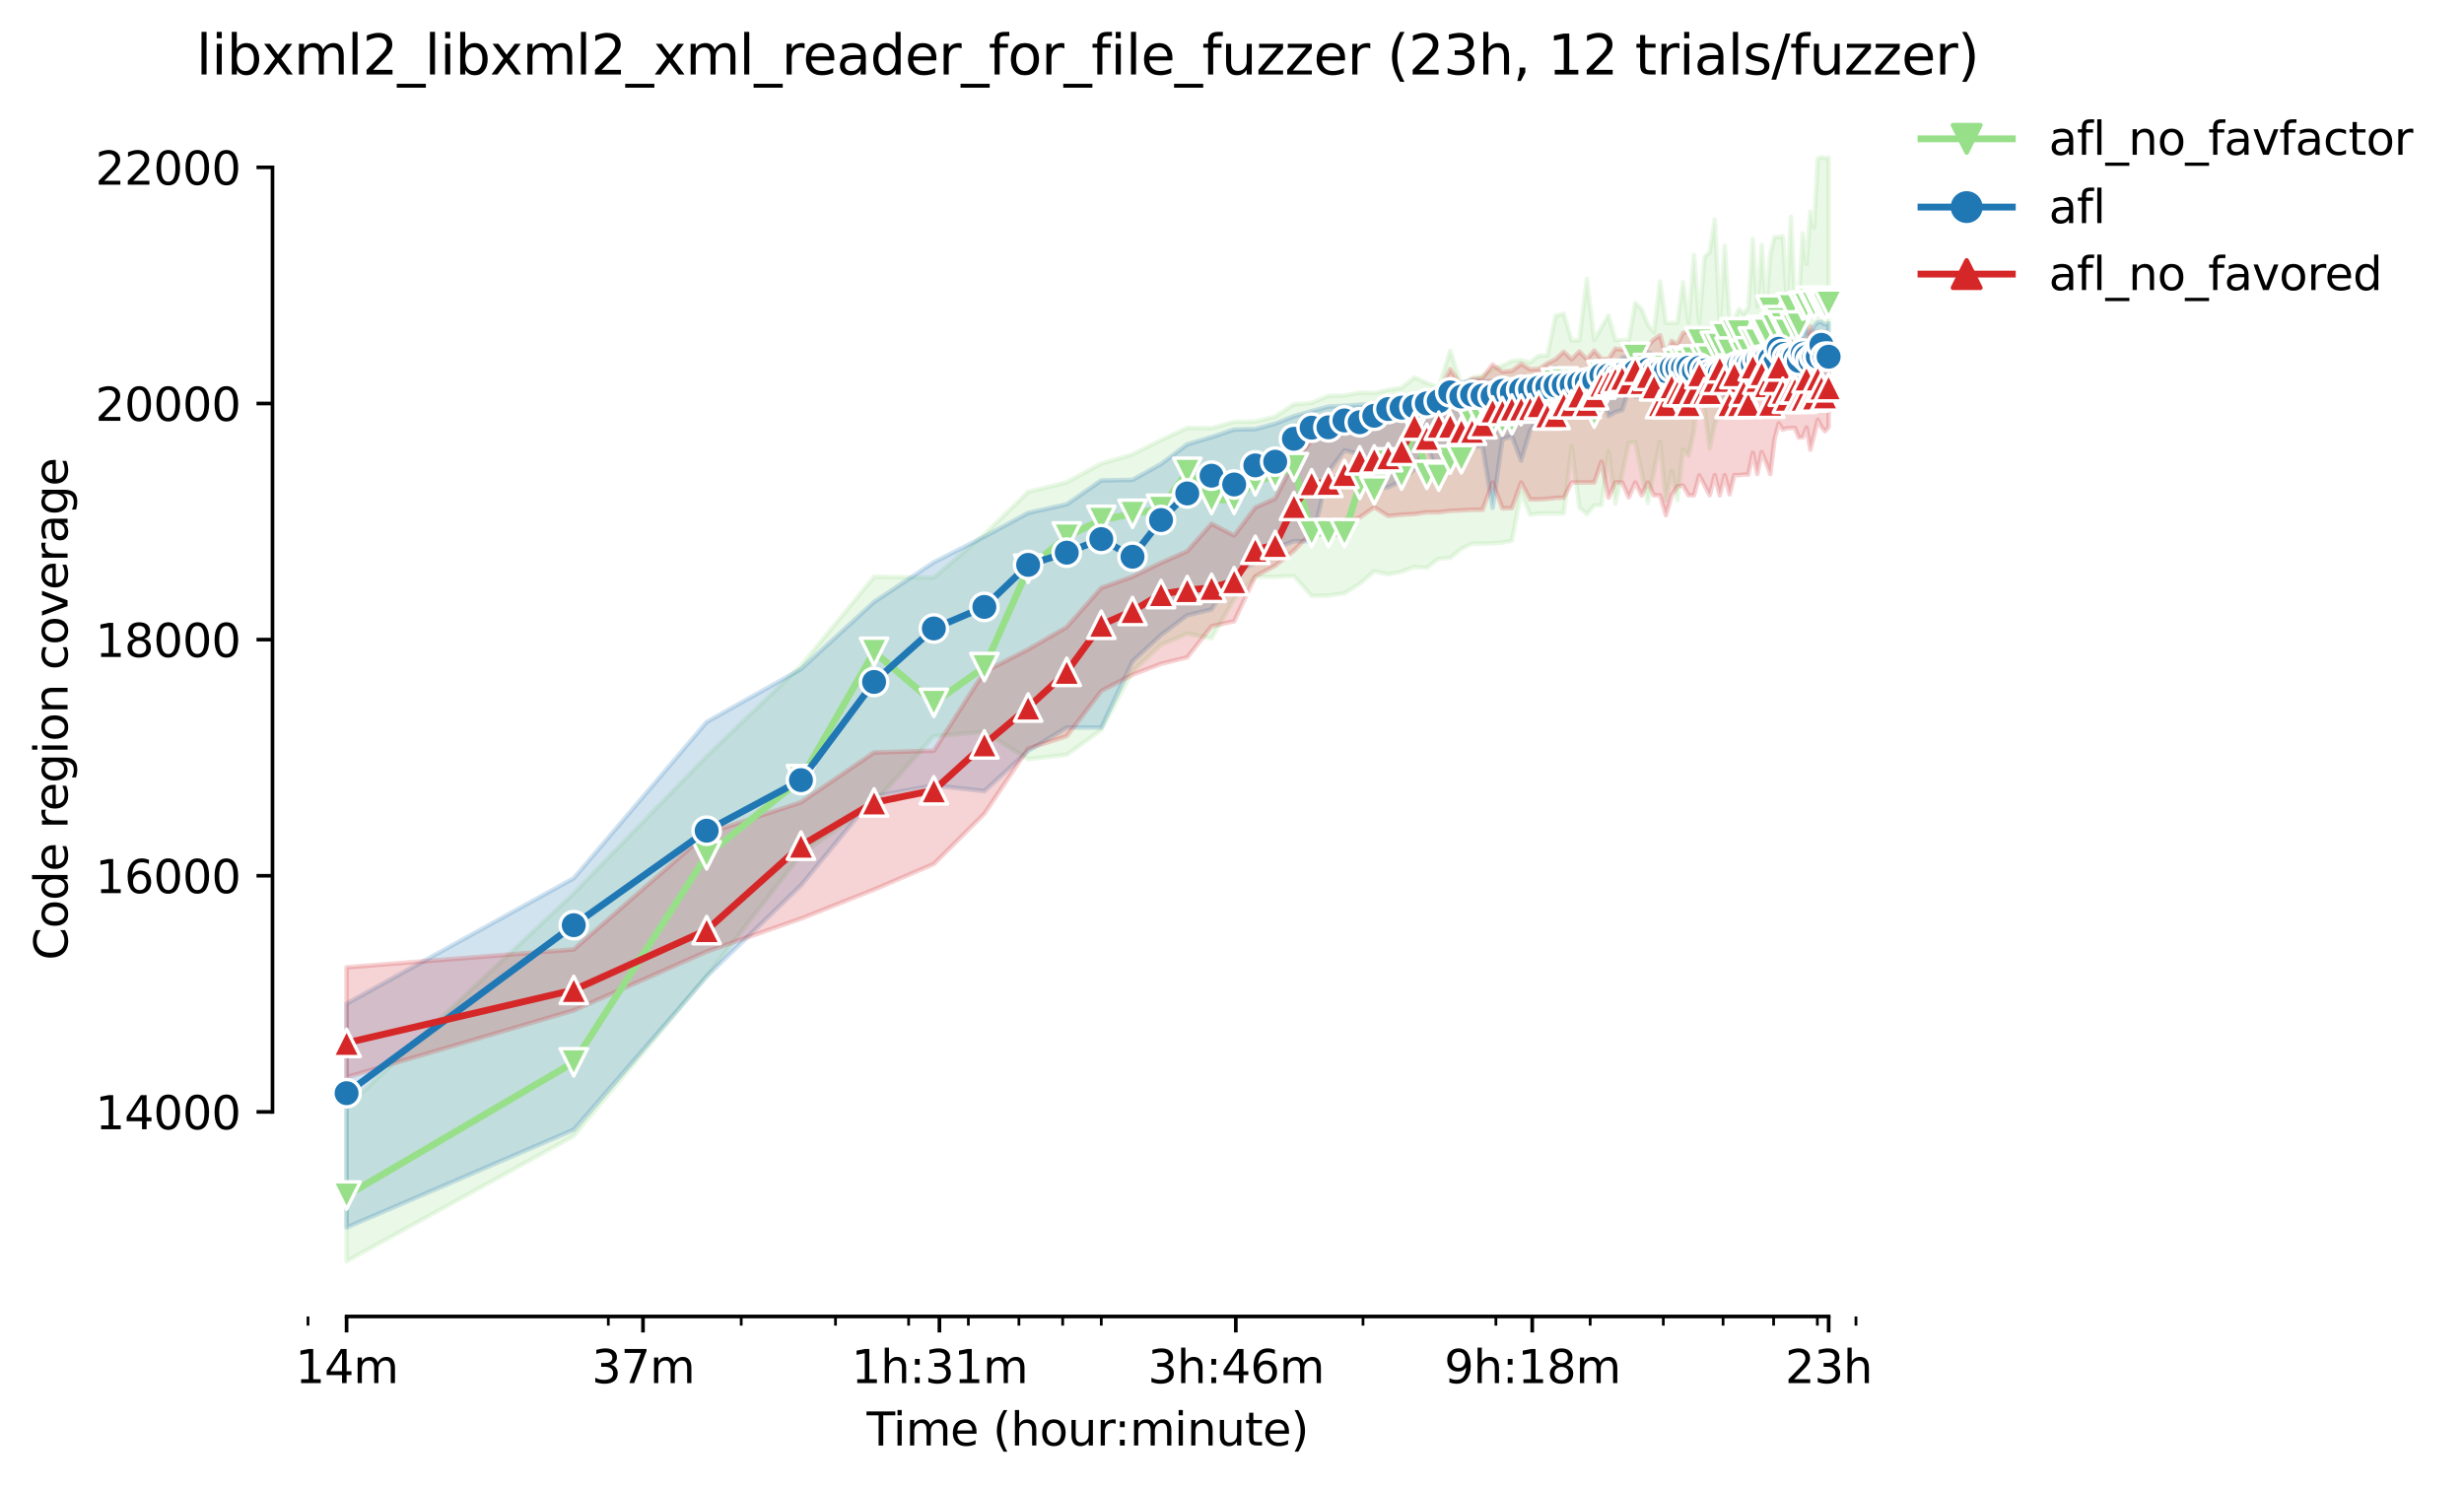 <?xml version="1.0" encoding="utf-8" standalone="no"?>
<!DOCTYPE svg PUBLIC "-//W3C//DTD SVG 1.1//EN"
  "http://www.w3.org/Graphics/SVG/1.1/DTD/svg11.dtd">
<svg height="325.986pt" version="1.1" viewBox="0 0 539.758 325.986" width="539.758pt" xmlns="http://www.w3.org/2000/svg" xmlns:xlink="http://www.w3.org/1999/xlink">
 <defs>
  <style type="text/css">*{stroke-linecap:butt;stroke-linejoin:round;}</style>
 </defs>
 <g id="figure_1">
  <g id="patch_1">
   <path d="M 0 325.986 
L 539.758 325.986 
L 539.758 0 
L 0 0 
z
" style="fill:#ffffff;"/>
  </g>
  <g id="axes_1">
   <g id="patch_2">
    <path d="M 59.691 288.43 
L 416.811 288.43 
L 416.811 22.318 
L 59.691 22.318 
z
" style="fill:#ffffff;"/>
   </g>
   <g id="PolyCollection_1">
    <defs>
     <path d="M 75.923 -83.485 
L 75.923 -49.652 
L 125.69 -77.098 
L 154.801 -112.137 
L 175.456 -138.768 
L 191.477 -150.15 
L 204.568 -164.688 
L 215.635 -165.671 
L 225.223 -159.657 
L 233.679 -160.627 
L 241.244 -166.072 
L 248.087 -178.903 
L 254.334 -184.71 
L 260.081 -187.168 
L 265.402 -186.12 
L 270.355 -194.825 
L 274.989 -199.611 
L 279.342 -199.611 
L 283.446 -199.792 
L 287.328 -195.42 
L 291.01 -195.498 
L 294.513 -196.015 
L 297.853 -198.071 
L 301.045 -200.826 
L 304.101 -200.128 
L 307.032 -200.736 
L 309.848 -201.784 
L 312.557 -201.602 
L 315.168 -203.581 
L 317.688 -203.762 
L 320.122 -205.741 
L 322.476 -206.88 
L 324.756 -206.905 
L 326.965 -206.957 
L 329.108 -207.112 
L 331.19 -207.526 
L 333.212 -218.055 
L 335.179 -213.217 
L 337.094 -213.502 
L 338.959 -213.502 
L 340.777 -213.502 
L 342.55 -213.502 
L 344.28 -228.247 
L 345.969 -214.821 
L 347.62 -213.321 
L 349.233 -215.287 
L 350.811 -215.287 
L 352.356 -227.128 
L 353.867 -215.597 
L 355.348 -222.229 
L 356.798 -228.919 
L 358.22 -229.126 
L 359.614 -222.504 
L 360.982 -215.778 
L 362.324 -222.789 
L 363.641 -229.23 
L 364.935 -216.373 
L 366.206 -222.801 
L 367.454 -216.399 
L 368.682 -227.459 
L 369.888 -226.198 
L 371.075 -231.571 
L 372.243 -244.492 
L 373.391 -236.292 
L 374.522 -227.781 
L 375.635 -233.019 
L 376.731 -236.292 
L 377.811 -247.079 
L 378.875 -239.163 
L 379.923 -246.665 
L 380.956 -246.717 
L 381.974 -239.9 
L 382.979 -240.094 
L 383.969 -243.819 
L 384.946 -247.622 
L 385.91 -247.777 
L 386.861 -247.777 
L 387.799 -249.2 
L 388.726 -247.7 
L 389.64 -248.631 
L 390.543 -247.7 
L 391.435 -247.777 
L 392.316 -248.877 
L 393.186 -247.803 
L 394.046 -248.062 
L 394.896 -248.062 
L 395.736 -248.062 
L 396.566 -249.161 
L 397.386 -249.187 
L 398.198 -249.187 
L 399 -248.114 
L 399.793 -247.855 
L 400.578 -249.304 
L 400.578 -291.456 
L 400.578 -291.456 
L 399.793 -291.288 
L 399 -291.572 
L 398.198 -291.197 
L 397.386 -276.053 
L 396.566 -279.634 
L 395.736 -268.136 
L 394.896 -274.839 
L 394.046 -260.065 
L 393.186 -260.039 
L 392.316 -278.496 
L 391.435 -260.039 
L 390.543 -274.189 
L 389.64 -274.047 
L 388.726 -274.021 
L 387.799 -270.36 
L 386.861 -258.823 
L 385.91 -272.378 
L 384.946 -258.823 
L 383.969 -273.581 
L 382.979 -258.59 
L 381.974 -257.271 
L 380.956 -258.254 
L 379.923 -256.107 
L 378.875 -256.029 
L 377.811 -272.145 
L 376.731 -255.383 
L 375.635 -277.914 
L 374.522 -270.735 
L 373.391 -269.636 
L 372.243 -255.331 
L 371.075 -270.127 
L 369.888 -255.331 
L 368.682 -264.16 
L 367.454 -255.253 
L 366.206 -255.227 
L 364.935 -255.201 
L 363.641 -264.307 
L 362.324 -253.158 
L 360.982 -254.839 
L 359.614 -258.248 
L 358.22 -259.573 
L 356.798 -251.502 
L 355.348 -251.476 
L 353.867 -251.476 
L 352.356 -256.883 
L 350.811 -254.221 
L 349.233 -251.451 
L 347.62 -264.928 
L 345.969 -251.425 
L 344.28 -251.425 
L 342.55 -257.245 
L 340.777 -256.831 
L 338.959 -248.088 
L 337.094 -248.062 
L 335.179 -246.561 
L 333.212 -247.053 
L 331.19 -246.898 
L 329.108 -245.837 
L 326.965 -245.113 
L 324.756 -243.623 
L 322.476 -243.25 
L 320.122 -241.647 
L 317.688 -249.144 
L 315.168 -241.128 
L 312.557 -242.06 
L 309.848 -243.302 
L 307.032 -241.026 
L 304.101 -240.56 
L 301.045 -239.887 
L 297.853 -239.952 
L 294.513 -239.344 
L 291.01 -239.267 
L 287.328 -237.715 
L 283.446 -237.404 
L 279.342 -234.688 
L 274.989 -233.627 
L 270.355 -233.55 
L 265.402 -232.179 
L 260.081 -232.23 
L 254.334 -229.566 
L 248.087 -226.423 
L 241.244 -224.418 
L 233.679 -220.318 
L 225.223 -218.223 
L 215.635 -208.884 
L 204.568 -199.429 
L 191.477 -199.611 
L 175.456 -180.119 
L 154.801 -160.317 
L 125.69 -130.258 
L 75.923 -83.485 
z
" id="m64b3f4da87" style="stroke:#98df8a;stroke-opacity:0.2;"/>
    </defs>
    <g clip-path="url(#p1d71a381e6)">
     <use style="fill:#98df8a;fill-opacity:0.2;stroke:#98df8a;stroke-opacity:0.2;" x="0" xlink:href="#m64b3f4da87" y="325.986"/>
    </g>
   </g>
   <g id="PolyCollection_2">
    <defs>
     <path d="M 75.923 -106.096 
L 75.923 -57.05 
L 125.69 -78.469 
L 154.801 -112.072 
L 175.456 -132.017 
L 191.477 -151.496 
L 204.568 -153.901 
L 215.635 -152.66 
L 225.223 -161.455 
L 233.679 -166.603 
L 241.244 -166.577 
L 248.087 -181.115 
L 254.334 -186.858 
L 260.081 -191.178 
L 265.402 -192.471 
L 270.355 -200.231 
L 274.989 -202.79 
L 279.342 -205.897 
L 283.446 -207.423 
L 287.328 -207.397 
L 291.01 -222.582 
L 294.513 -227.341 
L 297.853 -226.41 
L 301.045 -218.688 
L 304.101 -219.245 
L 307.032 -220.627 
L 309.848 -223.167 
L 312.557 -228.712 
L 315.168 -221.249 
L 317.688 -227.91 
L 320.122 -227.994 
L 322.476 -228.066 
L 324.756 -228.247 
L 326.965 -214.744 
L 329.108 -229.695 
L 331.19 -230.446 
L 333.212 -225.052 
L 335.179 -231.635 
L 337.094 -234.533 
L 338.959 -234.533 
L 340.777 -237.96 
L 342.55 -240.482 
L 344.28 -234.533 
L 345.969 -240.379 
L 347.62 -240.405 
L 349.233 -234.662 
L 350.811 -240.482 
L 352.356 -234.843 
L 353.867 -235.697 
L 355.348 -236.111 
L 356.798 -240.47 
L 358.22 -239.111 
L 359.614 -239.189 
L 360.982 -239.422 
L 362.324 -240.715 
L 363.641 -239.681 
L 364.935 -239.681 
L 366.206 -242.992 
L 367.454 -241.258 
L 368.682 -242.216 
L 369.888 -242.293 
L 371.075 -240.78 
L 372.243 -243.069 
L 373.391 -242.697 
L 374.522 -238.516 
L 375.635 -238.885 
L 376.731 -242.836 
L 377.811 -239.008 
L 378.875 -243.069 
L 379.923 -243.7 
L 380.956 -242.707 
L 381.974 -243.904 
L 382.979 -243.173 
L 383.969 -239.836 
L 384.946 -243.224 
L 385.91 -243.302 
L 386.861 -243.451 
L 387.799 -243.794 
L 388.726 -243.509 
L 389.64 -244.078 
L 390.543 -244.078 
L 391.435 -244.026 
L 392.316 -244.078 
L 393.186 -242.565 
L 394.046 -240.612 
L 394.896 -245.372 
L 395.736 -244.751 
L 396.566 -240.612 
L 397.386 -244.078 
L 398.198 -242.345 
L 399 -245.501 
L 399.793 -244.233 
L 400.578 -244.285 
L 400.578 -255.124 
L 400.578 -255.124 
L 399.793 -254.852 
L 399 -255.383 
L 398.198 -255.383 
L 397.386 -254.568 
L 396.566 -252.175 
L 395.736 -253.934 
L 394.896 -252.123 
L 394.046 -251.347 
L 393.186 -253.753 
L 392.316 -253.753 
L 391.435 -252.447 
L 390.543 -254.917 
L 389.64 -253.032 
L 388.726 -253.287 
L 387.799 -252.847 
L 386.861 -251.916 
L 385.91 -252.641 
L 384.946 -252.641 
L 383.969 -250.752 
L 382.979 -251.088 
L 381.974 -250.726 
L 380.956 -249.956 
L 379.923 -249.614 
L 378.875 -250.726 
L 377.811 -250.726 
L 376.731 -249.51 
L 375.635 -249.521 
L 374.522 -249.433 
L 373.391 -248.98 
L 372.243 -249.64 
L 371.075 -248.877 
L 369.888 -248.771 
L 368.682 -249.174 
L 367.454 -249.148 
L 366.206 -248.593 
L 364.935 -248.374 
L 363.641 -248.269 
L 362.324 -248.217 
L 360.982 -248.812 
L 359.614 -248.217 
L 358.22 -248.786 
L 356.798 -247.777 
L 355.348 -247.622 
L 353.867 -245.915 
L 352.356 -245.785 
L 350.811 -245.785 
L 349.233 -245.708 
L 347.62 -244.505 
L 345.969 -244.38 
L 344.28 -243.413 
L 342.55 -243.302 
L 340.777 -245.514 
L 338.959 -245.087 
L 337.094 -242.604 
L 335.179 -242.578 
L 333.212 -242.966 
L 331.19 -242.681 
L 329.108 -242.5 
L 326.965 -242.474 
L 324.756 -242.474 
L 322.476 -242.578 
L 320.122 -242.19 
L 317.688 -241.776 
L 315.168 -240.728 
L 312.557 -240.301 
L 309.848 -239.499 
L 307.032 -238.439 
L 304.101 -238.128 
L 301.045 -237.456 
L 297.853 -237.301 
L 294.513 -237.072 
L 291.01 -236.887 
L 287.328 -235.904 
L 283.446 -234.791 
L 279.342 -233.162 
L 274.989 -231.972 
L 270.355 -231.868 
L 265.402 -230.213 
L 260.081 -228.635 
L 254.334 -224.318 
L 248.087 -220.848 
L 241.244 -220.719 
L 233.679 -215.494 
L 225.223 -213.605 
L 215.635 -208.406 
L 204.568 -202.792 
L 191.477 -194.101 
L 175.456 -179.395 
L 154.801 -167.793 
L 125.69 -133.569 
L 75.923 -106.096 
z
" id="me17270f22a" style="stroke:#1f77b4;stroke-opacity:0.2;"/>
    </defs>
    <g clip-path="url(#p1d71a381e6)">
     <use style="fill:#1f77b4;fill-opacity:0.2;stroke:#1f77b4;stroke-opacity:0.2;" x="0" xlink:href="#me17270f22a" y="325.986"/>
    </g>
   </g>
   <g id="PolyCollection_3">
    <defs>
     <path d="M 75.923 -114.047 
L 75.923 -89.981 
L 125.69 -104.622 
L 154.801 -117.505 
L 175.456 -124.722 
L 191.477 -131.086 
L 204.568 -136.699 
L 215.635 -147.719 
L 225.223 -161.987 
L 233.679 -164.699 
L 241.244 -174.605 
L 248.087 -178.166 
L 254.334 -180.546 
L 260.081 -181.968 
L 265.402 -188.772 
L 270.355 -189.871 
L 274.989 -199.735 
L 279.342 -202.042 
L 283.446 -205.34 
L 287.328 -209.337 
L 291.01 -211.225 
L 294.513 -211.303 
L 297.853 -212.622 
L 301.045 -214.834 
L 304.101 -212.931 
L 307.032 -213.217 
L 309.848 -213.372 
L 312.557 -213.761 
L 315.168 -213.761 
L 317.688 -214.071 
L 320.122 -214.174 
L 322.476 -214.304 
L 324.756 -214.304 
L 326.965 -220.279 
L 329.108 -214.614 
L 331.19 -214.666 
L 333.212 -220.279 
L 335.179 -216.58 
L 337.094 -216.58 
L 338.959 -216.684 
L 340.777 -216.916 
L 342.55 -216.942 
L 344.28 -220.279 
L 345.969 -220.279 
L 347.62 -220.279 
L 349.233 -220.279 
L 350.811 -224.832 
L 352.356 -216.942 
L 353.867 -220.279 
L 355.348 -220.279 
L 356.798 -217.02 
L 358.22 -220.279 
L 359.614 -217.46 
L 360.982 -220.279 
L 362.324 -217.46 
L 363.641 -217.46 
L 364.935 -213.088 
L 366.206 -217.46 
L 367.454 -219.4 
L 368.682 -219.607 
L 369.888 -217.46 
L 371.075 -217.46 
L 372.243 -221.831 
L 373.391 -219.671 
L 374.522 -217.486 
L 375.635 -221.883 
L 376.731 -217.46 
L 377.811 -221.883 
L 378.875 -217.692 
L 379.923 -221.883 
L 380.956 -221.883 
L 381.974 -222.012 
L 382.979 -222.012 
L 383.969 -226.772 
L 384.946 -222.116 
L 385.91 -226.927 
L 386.861 -224.651 
L 387.799 -222.116 
L 388.726 -229.799 
L 389.64 -233.213 
L 390.543 -231.855 
L 391.435 -232.153 
L 392.316 -232.205 
L 393.186 -232.205 
L 394.046 -230.109 
L 394.896 -230.161 
L 395.736 -232.308 
L 396.566 -227.458 
L 397.386 -230.614 
L 398.198 -234.015 
L 399 -232.437 
L 399.793 -231.506 
L 400.578 -232.437 
L 400.578 -249.769 
L 400.578 -249.769 
L 399.793 -253.365 
L 399 -253.365 
L 398.198 -253.365 
L 397.386 -251.567 
L 396.566 -254.412 
L 395.736 -251.321 
L 394.896 -249.859 
L 394.046 -253.365 
L 393.186 -251.192 
L 392.316 -253.365 
L 391.435 -253.365 
L 390.543 -251.209 
L 389.64 -250.907 
L 388.726 -253.365 
L 387.799 -253.365 
L 386.861 -250.907 
L 385.91 -249.51 
L 384.946 -253.365 
L 383.969 -250.907 
L 382.979 -253.365 
L 381.974 -250.907 
L 380.956 -245.941 
L 379.923 -250.804 
L 378.875 -253.287 
L 377.811 -253.287 
L 376.731 -250.726 
L 375.635 -253.287 
L 374.522 -250.589 
L 373.391 -253.287 
L 372.243 -251.399 
L 371.075 -250.584 
L 369.888 -253.287 
L 368.682 -253.054 
L 367.454 -250.468 
L 366.206 -251.282 
L 364.935 -247.881 
L 363.641 -252.537 
L 362.324 -251.606 
L 360.982 -250.274 
L 359.614 -248.036 
L 358.22 -249.51 
L 356.798 -250.804 
L 355.348 -249.381 
L 353.867 -249.575 
L 352.356 -247.338 
L 350.811 -247.338 
L 349.233 -249.161 
L 347.62 -247.26 
L 345.969 -248.967 
L 344.28 -247.26 
L 342.55 -248.915 
L 340.777 -247.26 
L 338.959 -246.38 
L 337.094 -245.145 
L 335.179 -245.066 
L 333.212 -246.251 
L 331.19 -244.725 
L 329.108 -244.544 
L 326.965 -246.104 
L 324.756 -243.16 
L 322.476 -242.914 
L 320.122 -241.44 
L 317.688 -245.087 
L 315.168 -239.836 
L 312.557 -237.249 
L 309.848 -235.17 
L 307.032 -239.137 
L 304.101 -235.05 
L 301.045 -237.844 
L 297.853 -234.766 
L 294.513 -231.584 
L 291.01 -230.808 
L 287.328 -229.488 
L 283.446 -224.729 
L 279.342 -216.761 
L 274.989 -214.769 
L 270.355 -208.652 
L 265.402 -211.225 
L 260.081 -205.224 
L 254.334 -202.663 
L 248.087 -199.636 
L 241.244 -197.179 
L 233.679 -188.591 
L 225.223 -183.702 
L 215.635 -178.787 
L 204.568 -161.507 
L 191.477 -161.119 
L 175.456 -150.202 
L 154.801 -143.373 
L 125.69 -117.97 
L 75.923 -114.047 
z
" id="m449b02a844" style="stroke:#d62728;stroke-opacity:0.2;"/>
    </defs>
    <g clip-path="url(#p1d71a381e6)">
     <use style="fill:#d62728;fill-opacity:0.2;stroke:#d62728;stroke-opacity:0.2;" x="0" xlink:href="#m449b02a844" y="325.986"/>
    </g>
   </g>
   <g id="matplotlib.axis_1">
    <g id="xtick_1">
     <g id="line2d_1">
      <defs>
       <path d="M 0 0 
L 0 3.5 
" id="maef0c316de" style="stroke:#000000;stroke-width:0.8;"/>
      </defs>
      <g>
       <use style="stroke:#000000;stroke-width:0.8;" x="75.923" xlink:href="#maef0c316de" y="288.43"/>
      </g>
     </g>
     <g id="text_1">
      <!-- 14m -->
      <g transform="translate(64.691 303.029)scale(0.1 -0.1)">
       <defs>
        <path d="M 794 531 
L 1825 531 
L 1825 4091 
L 703 3866 
L 703 4441 
L 1819 4666 
L 2450 4666 
L 2450 531 
L 3481 531 
L 3481 0 
L 794 0 
L 794 531 
z
" id="DejaVuSans-31" transform="scale(0.016)"/>
        <path d="M 2419 4116 
L 825 1625 
L 2419 1625 
L 2419 4116 
z
M 2253 4666 
L 3047 4666 
L 3047 1625 
L 3713 1625 
L 3713 1100 
L 3047 1100 
L 3047 0 
L 2419 0 
L 2419 1100 
L 313 1100 
L 313 1709 
L 2253 4666 
z
" id="DejaVuSans-34" transform="scale(0.016)"/>
        <path d="M 3328 2828 
Q 3544 3216 3844 3400 
Q 4144 3584 4550 3584 
Q 5097 3584 5394 3201 
Q 5691 2819 5691 2113 
L 5691 0 
L 5113 0 
L 5113 2094 
Q 5113 2597 4934 2840 
Q 4756 3084 4391 3084 
Q 3944 3084 3684 2787 
Q 3425 2491 3425 1978 
L 3425 0 
L 2847 0 
L 2847 2094 
Q 2847 2600 2669 2842 
Q 2491 3084 2119 3084 
Q 1678 3084 1418 2786 
Q 1159 2488 1159 1978 
L 1159 0 
L 581 0 
L 581 3500 
L 1159 3500 
L 1159 2956 
Q 1356 3278 1631 3431 
Q 1906 3584 2284 3584 
Q 2666 3584 2933 3390 
Q 3200 3197 3328 2828 
z
" id="DejaVuSans-6d" transform="scale(0.016)"/>
       </defs>
       <use xlink:href="#DejaVuSans-31"/>
       <use x="63.623" xlink:href="#DejaVuSans-34"/>
       <use x="127.246" xlink:href="#DejaVuSans-6d"/>
      </g>
     </g>
    </g>
    <g id="xtick_2">
     <g id="line2d_2">
      <g>
       <use style="stroke:#000000;stroke-width:0.8;" x="140.854" xlink:href="#maef0c316de" y="288.43"/>
      </g>
     </g>
     <g id="text_2">
      <!-- 37m -->
      <g transform="translate(129.622 303.029)scale(0.1 -0.1)">
       <defs>
        <path d="M 2597 2516 
Q 3050 2419 3304 2112 
Q 3559 1806 3559 1356 
Q 3559 666 3084 287 
Q 2609 -91 1734 -91 
Q 1441 -91 1130 -33 
Q 819 25 488 141 
L 488 750 
Q 750 597 1062 519 
Q 1375 441 1716 441 
Q 2309 441 2620 675 
Q 2931 909 2931 1356 
Q 2931 1769 2642 2001 
Q 2353 2234 1838 2234 
L 1294 2234 
L 1294 2753 
L 1863 2753 
Q 2328 2753 2575 2939 
Q 2822 3125 2822 3475 
Q 2822 3834 2567 4026 
Q 2313 4219 1838 4219 
Q 1578 4219 1281 4162 
Q 984 4106 628 3988 
L 628 4550 
Q 988 4650 1302 4700 
Q 1616 4750 1894 4750 
Q 2613 4750 3031 4423 
Q 3450 4097 3450 3541 
Q 3450 3153 3228 2886 
Q 3006 2619 2597 2516 
z
" id="DejaVuSans-33" transform="scale(0.016)"/>
        <path d="M 525 4666 
L 3525 4666 
L 3525 4397 
L 1831 0 
L 1172 0 
L 2766 4134 
L 525 4134 
L 525 4666 
z
" id="DejaVuSans-37" transform="scale(0.016)"/>
       </defs>
       <use xlink:href="#DejaVuSans-33"/>
       <use x="63.623" xlink:href="#DejaVuSans-37"/>
       <use x="127.246" xlink:href="#DejaVuSans-6d"/>
      </g>
     </g>
    </g>
    <g id="xtick_3">
     <g id="line2d_3">
      <g>
       <use style="stroke:#000000;stroke-width:0.8;" x="205.786" xlink:href="#maef0c316de" y="288.43"/>
      </g>
     </g>
     <g id="text_3">
      <!-- 1h:31m -->
      <g transform="translate(186.518 303.029)scale(0.1 -0.1)">
       <defs>
        <path d="M 3513 2113 
L 3513 0 
L 2938 0 
L 2938 2094 
Q 2938 2591 2744 2837 
Q 2550 3084 2163 3084 
Q 1697 3084 1428 2787 
Q 1159 2491 1159 1978 
L 1159 0 
L 581 0 
L 581 4863 
L 1159 4863 
L 1159 2956 
Q 1366 3272 1645 3428 
Q 1925 3584 2291 3584 
Q 2894 3584 3203 3211 
Q 3513 2838 3513 2113 
z
" id="DejaVuSans-68" transform="scale(0.016)"/>
        <path d="M 750 794 
L 1409 794 
L 1409 0 
L 750 0 
L 750 794 
z
M 750 3309 
L 1409 3309 
L 1409 2516 
L 750 2516 
L 750 3309 
z
" id="DejaVuSans-3a" transform="scale(0.016)"/>
       </defs>
       <use xlink:href="#DejaVuSans-31"/>
       <use x="63.623" xlink:href="#DejaVuSans-68"/>
       <use x="127.002" xlink:href="#DejaVuSans-3a"/>
       <use x="160.693" xlink:href="#DejaVuSans-33"/>
       <use x="224.316" xlink:href="#DejaVuSans-31"/>
       <use x="287.939" xlink:href="#DejaVuSans-6d"/>
      </g>
     </g>
    </g>
    <g id="xtick_4">
     <g id="line2d_4">
      <g>
       <use style="stroke:#000000;stroke-width:0.8;" x="270.717" xlink:href="#maef0c316de" y="288.43"/>
      </g>
     </g>
     <g id="text_4">
      <!-- 3h:46m -->
      <g transform="translate(251.449 303.029)scale(0.1 -0.1)">
       <defs>
        <path d="M 2113 2584 
Q 1688 2584 1439 2293 
Q 1191 2003 1191 1497 
Q 1191 994 1439 701 
Q 1688 409 2113 409 
Q 2538 409 2786 701 
Q 3034 994 3034 1497 
Q 3034 2003 2786 2293 
Q 2538 2584 2113 2584 
z
M 3366 4563 
L 3366 3988 
Q 3128 4100 2886 4159 
Q 2644 4219 2406 4219 
Q 1781 4219 1451 3797 
Q 1122 3375 1075 2522 
Q 1259 2794 1537 2939 
Q 1816 3084 2150 3084 
Q 2853 3084 3261 2657 
Q 3669 2231 3669 1497 
Q 3669 778 3244 343 
Q 2819 -91 2113 -91 
Q 1303 -91 875 529 
Q 447 1150 447 2328 
Q 447 3434 972 4092 
Q 1497 4750 2381 4750 
Q 2619 4750 2861 4703 
Q 3103 4656 3366 4563 
z
" id="DejaVuSans-36" transform="scale(0.016)"/>
       </defs>
       <use xlink:href="#DejaVuSans-33"/>
       <use x="63.623" xlink:href="#DejaVuSans-68"/>
       <use x="127.002" xlink:href="#DejaVuSans-3a"/>
       <use x="160.693" xlink:href="#DejaVuSans-34"/>
       <use x="224.316" xlink:href="#DejaVuSans-36"/>
       <use x="287.939" xlink:href="#DejaVuSans-6d"/>
      </g>
     </g>
    </g>
    <g id="xtick_5">
     <g id="line2d_5">
      <g>
       <use style="stroke:#000000;stroke-width:0.8;" x="335.648" xlink:href="#maef0c316de" y="288.43"/>
      </g>
     </g>
     <g id="text_5">
      <!-- 9h:18m -->
      <g transform="translate(316.38 303.029)scale(0.1 -0.1)">
       <defs>
        <path d="M 703 97 
L 703 672 
Q 941 559 1184 500 
Q 1428 441 1663 441 
Q 2288 441 2617 861 
Q 2947 1281 2994 2138 
Q 2813 1869 2534 1725 
Q 2256 1581 1919 1581 
Q 1219 1581 811 2004 
Q 403 2428 403 3163 
Q 403 3881 828 4315 
Q 1253 4750 1959 4750 
Q 2769 4750 3195 4129 
Q 3622 3509 3622 2328 
Q 3622 1225 3098 567 
Q 2575 -91 1691 -91 
Q 1453 -91 1209 -44 
Q 966 3 703 97 
z
M 1959 2075 
Q 2384 2075 2632 2365 
Q 2881 2656 2881 3163 
Q 2881 3666 2632 3958 
Q 2384 4250 1959 4250 
Q 1534 4250 1286 3958 
Q 1038 3666 1038 3163 
Q 1038 2656 1286 2365 
Q 1534 2075 1959 2075 
z
" id="DejaVuSans-39" transform="scale(0.016)"/>
        <path d="M 2034 2216 
Q 1584 2216 1326 1975 
Q 1069 1734 1069 1313 
Q 1069 891 1326 650 
Q 1584 409 2034 409 
Q 2484 409 2743 651 
Q 3003 894 3003 1313 
Q 3003 1734 2745 1975 
Q 2488 2216 2034 2216 
z
M 1403 2484 
Q 997 2584 770 2862 
Q 544 3141 544 3541 
Q 544 4100 942 4425 
Q 1341 4750 2034 4750 
Q 2731 4750 3128 4425 
Q 3525 4100 3525 3541 
Q 3525 3141 3298 2862 
Q 3072 2584 2669 2484 
Q 3125 2378 3379 2068 
Q 3634 1759 3634 1313 
Q 3634 634 3220 271 
Q 2806 -91 2034 -91 
Q 1263 -91 848 271 
Q 434 634 434 1313 
Q 434 1759 690 2068 
Q 947 2378 1403 2484 
z
M 1172 3481 
Q 1172 3119 1398 2916 
Q 1625 2713 2034 2713 
Q 2441 2713 2670 2916 
Q 2900 3119 2900 3481 
Q 2900 3844 2670 4047 
Q 2441 4250 2034 4250 
Q 1625 4250 1398 4047 
Q 1172 3844 1172 3481 
z
" id="DejaVuSans-38" transform="scale(0.016)"/>
       </defs>
       <use xlink:href="#DejaVuSans-39"/>
       <use x="63.623" xlink:href="#DejaVuSans-68"/>
       <use x="127.002" xlink:href="#DejaVuSans-3a"/>
       <use x="160.693" xlink:href="#DejaVuSans-31"/>
       <use x="224.316" xlink:href="#DejaVuSans-38"/>
       <use x="287.939" xlink:href="#DejaVuSans-6d"/>
      </g>
     </g>
    </g>
    <g id="xtick_6">
     <g id="line2d_6">
      <g>
       <use style="stroke:#000000;stroke-width:0.8;" x="400.579" xlink:href="#maef0c316de" y="288.43"/>
      </g>
     </g>
     <g id="text_6">
      <!-- 23h -->
      <g transform="translate(391.048 303.029)scale(0.1 -0.1)">
       <defs>
        <path d="M 1228 531 
L 3431 531 
L 3431 0 
L 469 0 
L 469 531 
Q 828 903 1448 1529 
Q 2069 2156 2228 2338 
Q 2531 2678 2651 2914 
Q 2772 3150 2772 3378 
Q 2772 3750 2511 3984 
Q 2250 4219 1831 4219 
Q 1534 4219 1204 4116 
Q 875 4013 500 3803 
L 500 4441 
Q 881 4594 1212 4672 
Q 1544 4750 1819 4750 
Q 2544 4750 2975 4387 
Q 3406 4025 3406 3419 
Q 3406 3131 3298 2873 
Q 3191 2616 2906 2266 
Q 2828 2175 2409 1742 
Q 1991 1309 1228 531 
z
" id="DejaVuSans-32" transform="scale(0.016)"/>
       </defs>
       <use xlink:href="#DejaVuSans-32"/>
       <use x="63.623" xlink:href="#DejaVuSans-33"/>
       <use x="127.246" xlink:href="#DejaVuSans-68"/>
      </g>
     </g>
    </g>
    <g id="xtick_7">
     <g id="line2d_7">
      <defs>
       <path d="M 0 0 
L 0 2 
" id="md056400cf0" style="stroke:#000000;stroke-width:0.6;"/>
      </defs>
      <g>
       <use style="stroke:#000000;stroke-width:0.6;" x="67.467" xlink:href="#md056400cf0" y="288.43"/>
      </g>
     </g>
    </g>
    <g id="xtick_8">
     <g id="line2d_8">
      <g>
       <use style="stroke:#000000;stroke-width:0.6;" x="133.254" xlink:href="#md056400cf0" y="288.43"/>
      </g>
     </g>
    </g>
    <g id="xtick_9">
     <g id="line2d_9">
      <g>
       <use style="stroke:#000000;stroke-width:0.6;" x="162.366" xlink:href="#md056400cf0" y="288.43"/>
      </g>
     </g>
    </g>
    <g id="xtick_10">
     <g id="line2d_10">
      <g>
       <use style="stroke:#000000;stroke-width:0.6;" x="183.021" xlink:href="#md056400cf0" y="288.43"/>
      </g>
     </g>
    </g>
    <g id="xtick_11">
     <g id="line2d_11">
      <g>
       <use style="stroke:#000000;stroke-width:0.6;" x="199.042" xlink:href="#md056400cf0" y="288.43"/>
      </g>
     </g>
    </g>
    <g id="xtick_12">
     <g id="line2d_12">
      <g>
       <use style="stroke:#000000;stroke-width:0.6;" x="212.132" xlink:href="#md056400cf0" y="288.43"/>
      </g>
     </g>
    </g>
    <g id="xtick_13">
     <g id="line2d_13">
      <g>
       <use style="stroke:#000000;stroke-width:0.6;" x="223.2" xlink:href="#md056400cf0" y="288.43"/>
      </g>
     </g>
    </g>
    <g id="xtick_14">
     <g id="line2d_14">
      <g>
       <use style="stroke:#000000;stroke-width:0.6;" x="232.787" xlink:href="#md056400cf0" y="288.43"/>
      </g>
     </g>
    </g>
    <g id="xtick_15">
     <g id="line2d_15">
      <g>
       <use style="stroke:#000000;stroke-width:0.6;" x="241.244" xlink:href="#md056400cf0" y="288.43"/>
      </g>
     </g>
    </g>
    <g id="xtick_16">
     <g id="line2d_16">
      <g>
       <use style="stroke:#000000;stroke-width:0.6;" x="298.575" xlink:href="#md056400cf0" y="288.43"/>
      </g>
     </g>
    </g>
    <g id="xtick_17">
     <g id="line2d_17">
      <g>
       <use style="stroke:#000000;stroke-width:0.6;" x="327.687" xlink:href="#md056400cf0" y="288.43"/>
      </g>
     </g>
    </g>
    <g id="xtick_18">
     <g id="line2d_18">
      <g>
       <use style="stroke:#000000;stroke-width:0.6;" x="348.341" xlink:href="#md056400cf0" y="288.43"/>
      </g>
     </g>
    </g>
    <g id="xtick_19">
     <g id="line2d_19">
      <g>
       <use style="stroke:#000000;stroke-width:0.6;" x="364.363" xlink:href="#md056400cf0" y="288.43"/>
      </g>
     </g>
    </g>
    <g id="xtick_20">
     <g id="line2d_20">
      <g>
       <use style="stroke:#000000;stroke-width:0.6;" x="377.453" xlink:href="#md056400cf0" y="288.43"/>
      </g>
     </g>
    </g>
    <g id="xtick_21">
     <g id="line2d_21">
      <g>
       <use style="stroke:#000000;stroke-width:0.6;" x="388.521" xlink:href="#md056400cf0" y="288.43"/>
      </g>
     </g>
    </g>
    <g id="xtick_22">
     <g id="line2d_22">
      <g>
       <use style="stroke:#000000;stroke-width:0.6;" x="398.108" xlink:href="#md056400cf0" y="288.43"/>
      </g>
     </g>
    </g>
    <g id="xtick_23">
     <g id="line2d_23">
      <g>
       <use style="stroke:#000000;stroke-width:0.6;" x="406.565" xlink:href="#md056400cf0" y="288.43"/>
      </g>
     </g>
    </g>
    <g id="text_7">
     <!-- Time (hour:minute) -->
     <g transform="translate(189.844 316.707)scale(0.1 -0.1)">
      <defs>
       <path d="M -19 4666 
L 3928 4666 
L 3928 4134 
L 2272 4134 
L 2272 0 
L 1638 0 
L 1638 4134 
L -19 4134 
L -19 4666 
z
" id="DejaVuSans-54" transform="scale(0.016)"/>
       <path d="M 603 3500 
L 1178 3500 
L 1178 0 
L 603 0 
L 603 3500 
z
M 603 4863 
L 1178 4863 
L 1178 4134 
L 603 4134 
L 603 4863 
z
" id="DejaVuSans-69" transform="scale(0.016)"/>
       <path d="M 3597 1894 
L 3597 1613 
L 953 1613 
Q 991 1019 1311 708 
Q 1631 397 2203 397 
Q 2534 397 2845 478 
Q 3156 559 3463 722 
L 3463 178 
Q 3153 47 2828 -22 
Q 2503 -91 2169 -91 
Q 1331 -91 842 396 
Q 353 884 353 1716 
Q 353 2575 817 3079 
Q 1281 3584 2069 3584 
Q 2775 3584 3186 3129 
Q 3597 2675 3597 1894 
z
M 3022 2063 
Q 3016 2534 2758 2815 
Q 2500 3097 2075 3097 
Q 1594 3097 1305 2825 
Q 1016 2553 972 2059 
L 3022 2063 
z
" id="DejaVuSans-65" transform="scale(0.016)"/>
       <path id="DejaVuSans-20" transform="scale(0.016)"/>
       <path d="M 1984 4856 
Q 1566 4138 1362 3434 
Q 1159 2731 1159 2009 
Q 1159 1288 1364 580 
Q 1569 -128 1984 -844 
L 1484 -844 
Q 1016 -109 783 600 
Q 550 1309 550 2009 
Q 550 2706 781 3412 
Q 1013 4119 1484 4856 
L 1984 4856 
z
" id="DejaVuSans-28" transform="scale(0.016)"/>
       <path d="M 1959 3097 
Q 1497 3097 1228 2736 
Q 959 2375 959 1747 
Q 959 1119 1226 758 
Q 1494 397 1959 397 
Q 2419 397 2687 759 
Q 2956 1122 2956 1747 
Q 2956 2369 2687 2733 
Q 2419 3097 1959 3097 
z
M 1959 3584 
Q 2709 3584 3137 3096 
Q 3566 2609 3566 1747 
Q 3566 888 3137 398 
Q 2709 -91 1959 -91 
Q 1206 -91 779 398 
Q 353 888 353 1747 
Q 353 2609 779 3096 
Q 1206 3584 1959 3584 
z
" id="DejaVuSans-6f" transform="scale(0.016)"/>
       <path d="M 544 1381 
L 544 3500 
L 1119 3500 
L 1119 1403 
Q 1119 906 1312 657 
Q 1506 409 1894 409 
Q 2359 409 2629 706 
Q 2900 1003 2900 1516 
L 2900 3500 
L 3475 3500 
L 3475 0 
L 2900 0 
L 2900 538 
Q 2691 219 2414 64 
Q 2138 -91 1772 -91 
Q 1169 -91 856 284 
Q 544 659 544 1381 
z
M 1991 3584 
L 1991 3584 
z
" id="DejaVuSans-75" transform="scale(0.016)"/>
       <path d="M 2631 2963 
Q 2534 3019 2420 3045 
Q 2306 3072 2169 3072 
Q 1681 3072 1420 2755 
Q 1159 2438 1159 1844 
L 1159 0 
L 581 0 
L 581 3500 
L 1159 3500 
L 1159 2956 
Q 1341 3275 1631 3429 
Q 1922 3584 2338 3584 
Q 2397 3584 2469 3576 
Q 2541 3569 2628 3553 
L 2631 2963 
z
" id="DejaVuSans-72" transform="scale(0.016)"/>
       <path d="M 3513 2113 
L 3513 0 
L 2938 0 
L 2938 2094 
Q 2938 2591 2744 2837 
Q 2550 3084 2163 3084 
Q 1697 3084 1428 2787 
Q 1159 2491 1159 1978 
L 1159 0 
L 581 0 
L 581 3500 
L 1159 3500 
L 1159 2956 
Q 1366 3272 1645 3428 
Q 1925 3584 2291 3584 
Q 2894 3584 3203 3211 
Q 3513 2838 3513 2113 
z
" id="DejaVuSans-6e" transform="scale(0.016)"/>
       <path d="M 1172 4494 
L 1172 3500 
L 2356 3500 
L 2356 3053 
L 1172 3053 
L 1172 1153 
Q 1172 725 1289 603 
Q 1406 481 1766 481 
L 2356 481 
L 2356 0 
L 1766 0 
Q 1100 0 847 248 
Q 594 497 594 1153 
L 594 3053 
L 172 3053 
L 172 3500 
L 594 3500 
L 594 4494 
L 1172 4494 
z
" id="DejaVuSans-74" transform="scale(0.016)"/>
       <path d="M 513 4856 
L 1013 4856 
Q 1481 4119 1714 3412 
Q 1947 2706 1947 2009 
Q 1947 1309 1714 600 
Q 1481 -109 1013 -844 
L 513 -844 
Q 928 -128 1133 580 
Q 1338 1288 1338 2009 
Q 1338 2731 1133 3434 
Q 928 4138 513 4856 
z
" id="DejaVuSans-29" transform="scale(0.016)"/>
      </defs>
      <use xlink:href="#DejaVuSans-54"/>
      <use x="57.959" xlink:href="#DejaVuSans-69"/>
      <use x="85.742" xlink:href="#DejaVuSans-6d"/>
      <use x="183.154" xlink:href="#DejaVuSans-65"/>
      <use x="244.678" xlink:href="#DejaVuSans-20"/>
      <use x="276.465" xlink:href="#DejaVuSans-28"/>
      <use x="315.479" xlink:href="#DejaVuSans-68"/>
      <use x="378.857" xlink:href="#DejaVuSans-6f"/>
      <use x="440.039" xlink:href="#DejaVuSans-75"/>
      <use x="503.418" xlink:href="#DejaVuSans-72"/>
      <use x="542.781" xlink:href="#DejaVuSans-3a"/>
      <use x="576.473" xlink:href="#DejaVuSans-6d"/>
      <use x="673.885" xlink:href="#DejaVuSans-69"/>
      <use x="701.668" xlink:href="#DejaVuSans-6e"/>
      <use x="765.047" xlink:href="#DejaVuSans-75"/>
      <use x="828.426" xlink:href="#DejaVuSans-74"/>
      <use x="867.635" xlink:href="#DejaVuSans-65"/>
      <use x="929.158" xlink:href="#DejaVuSans-29"/>
     </g>
    </g>
   </g>
   <g id="matplotlib.axis_2">
    <g id="ytick_1">
     <g id="line2d_24">
      <defs>
       <path d="M 0 0 
L -3.5 0 
" id="ma29d7962d2" style="stroke:#000000;stroke-width:0.8;"/>
      </defs>
      <g>
       <use style="stroke:#000000;stroke-width:0.8;" x="59.691" xlink:href="#ma29d7962d2" y="243.611"/>
      </g>
     </g>
     <g id="text_8">
      <!-- 14000 -->
      <g transform="translate(20.878 247.41)scale(0.1 -0.1)">
       <defs>
        <path d="M 2034 4250 
Q 1547 4250 1301 3770 
Q 1056 3291 1056 2328 
Q 1056 1369 1301 889 
Q 1547 409 2034 409 
Q 2525 409 2770 889 
Q 3016 1369 3016 2328 
Q 3016 3291 2770 3770 
Q 2525 4250 2034 4250 
z
M 2034 4750 
Q 2819 4750 3233 4129 
Q 3647 3509 3647 2328 
Q 3647 1150 3233 529 
Q 2819 -91 2034 -91 
Q 1250 -91 836 529 
Q 422 1150 422 2328 
Q 422 3509 836 4129 
Q 1250 4750 2034 4750 
z
" id="DejaVuSans-30" transform="scale(0.016)"/>
       </defs>
       <use xlink:href="#DejaVuSans-31"/>
       <use x="63.623" xlink:href="#DejaVuSans-34"/>
       <use x="127.246" xlink:href="#DejaVuSans-30"/>
       <use x="190.869" xlink:href="#DejaVuSans-30"/>
       <use x="254.492" xlink:href="#DejaVuSans-30"/>
      </g>
     </g>
    </g>
    <g id="ytick_2">
     <g id="line2d_25">
      <g>
       <use style="stroke:#000000;stroke-width:0.8;" x="59.691" xlink:href="#ma29d7962d2" y="191.874"/>
      </g>
     </g>
     <g id="text_9">
      <!-- 16000 -->
      <g transform="translate(20.878 195.673)scale(0.1 -0.1)">
       <use xlink:href="#DejaVuSans-31"/>
       <use x="63.623" xlink:href="#DejaVuSans-36"/>
       <use x="127.246" xlink:href="#DejaVuSans-30"/>
       <use x="190.869" xlink:href="#DejaVuSans-30"/>
       <use x="254.492" xlink:href="#DejaVuSans-30"/>
      </g>
     </g>
    </g>
    <g id="ytick_3">
     <g id="line2d_26">
      <g>
       <use style="stroke:#000000;stroke-width:0.8;" x="59.691" xlink:href="#ma29d7962d2" y="140.138"/>
      </g>
     </g>
     <g id="text_10">
      <!-- 18000 -->
      <g transform="translate(20.878 143.937)scale(0.1 -0.1)">
       <use xlink:href="#DejaVuSans-31"/>
       <use x="63.623" xlink:href="#DejaVuSans-38"/>
       <use x="127.246" xlink:href="#DejaVuSans-30"/>
       <use x="190.869" xlink:href="#DejaVuSans-30"/>
       <use x="254.492" xlink:href="#DejaVuSans-30"/>
      </g>
     </g>
    </g>
    <g id="ytick_4">
     <g id="line2d_27">
      <g>
       <use style="stroke:#000000;stroke-width:0.8;" x="59.691" xlink:href="#ma29d7962d2" y="88.401"/>
      </g>
     </g>
     <g id="text_11">
      <!-- 20000 -->
      <g transform="translate(20.878 92.2)scale(0.1 -0.1)">
       <use xlink:href="#DejaVuSans-32"/>
       <use x="63.623" xlink:href="#DejaVuSans-30"/>
       <use x="127.246" xlink:href="#DejaVuSans-30"/>
       <use x="190.869" xlink:href="#DejaVuSans-30"/>
       <use x="254.492" xlink:href="#DejaVuSans-30"/>
      </g>
     </g>
    </g>
    <g id="ytick_5">
     <g id="line2d_28">
      <g>
       <use style="stroke:#000000;stroke-width:0.8;" x="59.691" xlink:href="#ma29d7962d2" y="36.665"/>
      </g>
     </g>
     <g id="text_12">
      <!-- 22000 -->
      <g transform="translate(20.878 40.464)scale(0.1 -0.1)">
       <use xlink:href="#DejaVuSans-32"/>
       <use x="63.623" xlink:href="#DejaVuSans-32"/>
       <use x="127.246" xlink:href="#DejaVuSans-30"/>
       <use x="190.869" xlink:href="#DejaVuSans-30"/>
       <use x="254.492" xlink:href="#DejaVuSans-30"/>
      </g>
     </g>
    </g>
    <g id="text_13">
     <!-- Code region coverage -->
     <g transform="translate(14.798 210.38)rotate(-90)scale(0.1 -0.1)">
      <defs>
       <path d="M 4122 4306 
L 4122 3641 
Q 3803 3938 3442 4084 
Q 3081 4231 2675 4231 
Q 1875 4231 1450 3742 
Q 1025 3253 1025 2328 
Q 1025 1406 1450 917 
Q 1875 428 2675 428 
Q 3081 428 3442 575 
Q 3803 722 4122 1019 
L 4122 359 
Q 3791 134 3420 21 
Q 3050 -91 2638 -91 
Q 1578 -91 968 557 
Q 359 1206 359 2328 
Q 359 3453 968 4101 
Q 1578 4750 2638 4750 
Q 3056 4750 3426 4639 
Q 3797 4528 4122 4306 
z
" id="DejaVuSans-43" transform="scale(0.016)"/>
       <path d="M 2906 2969 
L 2906 4863 
L 3481 4863 
L 3481 0 
L 2906 0 
L 2906 525 
Q 2725 213 2448 61 
Q 2172 -91 1784 -91 
Q 1150 -91 751 415 
Q 353 922 353 1747 
Q 353 2572 751 3078 
Q 1150 3584 1784 3584 
Q 2172 3584 2448 3432 
Q 2725 3281 2906 2969 
z
M 947 1747 
Q 947 1113 1208 752 
Q 1469 391 1925 391 
Q 2381 391 2643 752 
Q 2906 1113 2906 1747 
Q 2906 2381 2643 2742 
Q 2381 3103 1925 3103 
Q 1469 3103 1208 2742 
Q 947 2381 947 1747 
z
" id="DejaVuSans-64" transform="scale(0.016)"/>
       <path d="M 2906 1791 
Q 2906 2416 2648 2759 
Q 2391 3103 1925 3103 
Q 1463 3103 1205 2759 
Q 947 2416 947 1791 
Q 947 1169 1205 825 
Q 1463 481 1925 481 
Q 2391 481 2648 825 
Q 2906 1169 2906 1791 
z
M 3481 434 
Q 3481 -459 3084 -895 
Q 2688 -1331 1869 -1331 
Q 1566 -1331 1297 -1286 
Q 1028 -1241 775 -1147 
L 775 -588 
Q 1028 -725 1275 -790 
Q 1522 -856 1778 -856 
Q 2344 -856 2625 -561 
Q 2906 -266 2906 331 
L 2906 616 
Q 2728 306 2450 153 
Q 2172 0 1784 0 
Q 1141 0 747 490 
Q 353 981 353 1791 
Q 353 2603 747 3093 
Q 1141 3584 1784 3584 
Q 2172 3584 2450 3431 
Q 2728 3278 2906 2969 
L 2906 3500 
L 3481 3500 
L 3481 434 
z
" id="DejaVuSans-67" transform="scale(0.016)"/>
       <path d="M 3122 3366 
L 3122 2828 
Q 2878 2963 2633 3030 
Q 2388 3097 2138 3097 
Q 1578 3097 1268 2742 
Q 959 2388 959 1747 
Q 959 1106 1268 751 
Q 1578 397 2138 397 
Q 2388 397 2633 464 
Q 2878 531 3122 666 
L 3122 134 
Q 2881 22 2623 -34 
Q 2366 -91 2075 -91 
Q 1284 -91 818 406 
Q 353 903 353 1747 
Q 353 2603 823 3093 
Q 1294 3584 2113 3584 
Q 2378 3584 2631 3529 
Q 2884 3475 3122 3366 
z
" id="DejaVuSans-63" transform="scale(0.016)"/>
       <path d="M 191 3500 
L 800 3500 
L 1894 563 
L 2988 3500 
L 3597 3500 
L 2284 0 
L 1503 0 
L 191 3500 
z
" id="DejaVuSans-76" transform="scale(0.016)"/>
       <path d="M 2194 1759 
Q 1497 1759 1228 1600 
Q 959 1441 959 1056 
Q 959 750 1161 570 
Q 1363 391 1709 391 
Q 2188 391 2477 730 
Q 2766 1069 2766 1631 
L 2766 1759 
L 2194 1759 
z
M 3341 1997 
L 3341 0 
L 2766 0 
L 2766 531 
Q 2569 213 2275 61 
Q 1981 -91 1556 -91 
Q 1019 -91 701 211 
Q 384 513 384 1019 
Q 384 1609 779 1909 
Q 1175 2209 1959 2209 
L 2766 2209 
L 2766 2266 
Q 2766 2663 2505 2880 
Q 2244 3097 1772 3097 
Q 1472 3097 1187 3025 
Q 903 2953 641 2809 
L 641 3341 
Q 956 3463 1253 3523 
Q 1550 3584 1831 3584 
Q 2591 3584 2966 3190 
Q 3341 2797 3341 1997 
z
" id="DejaVuSans-61" transform="scale(0.016)"/>
      </defs>
      <use xlink:href="#DejaVuSans-43"/>
      <use x="69.824" xlink:href="#DejaVuSans-6f"/>
      <use x="131.006" xlink:href="#DejaVuSans-64"/>
      <use x="194.482" xlink:href="#DejaVuSans-65"/>
      <use x="256.006" xlink:href="#DejaVuSans-20"/>
      <use x="287.793" xlink:href="#DejaVuSans-72"/>
      <use x="326.656" xlink:href="#DejaVuSans-65"/>
      <use x="388.18" xlink:href="#DejaVuSans-67"/>
      <use x="451.656" xlink:href="#DejaVuSans-69"/>
      <use x="479.439" xlink:href="#DejaVuSans-6f"/>
      <use x="540.621" xlink:href="#DejaVuSans-6e"/>
      <use x="604" xlink:href="#DejaVuSans-20"/>
      <use x="635.787" xlink:href="#DejaVuSans-63"/>
      <use x="690.768" xlink:href="#DejaVuSans-6f"/>
      <use x="751.949" xlink:href="#DejaVuSans-76"/>
      <use x="811.129" xlink:href="#DejaVuSans-65"/>
      <use x="872.652" xlink:href="#DejaVuSans-72"/>
      <use x="913.766" xlink:href="#DejaVuSans-61"/>
      <use x="975.045" xlink:href="#DejaVuSans-67"/>
      <use x="1038.521" xlink:href="#DejaVuSans-65"/>
     </g>
    </g>
   </g>
   <g id="line2d_29">
    <path clip-path="url(#p1d71a381e6)" d="M 75.923 261.938 
L 125.69 232.746 
L 154.801 187.399 
L 175.456 170.714 
L 191.477 142.815 
L 204.568 154.003 
L 215.635 146.165 
L 225.223 124.604 
L 233.679 117.542 
L 241.244 113.907 
L 248.087 112.575 
L 254.334 111.476 
L 260.081 103.379 
L 265.402 109.548 
L 270.355 109.523 
L 274.989 105.474 
L 279.342 104.233 
L 283.446 102.344 
L 287.328 116.83 
L 291.01 116.83 
L 294.513 116.83 
L 297.853 106.25 
L 301.045 107.479 
L 304.101 101.309 
L 307.032 104.194 
L 309.848 93.057 
L 312.557 104.039 
L 315.168 104.44 
L 317.688 100.727 
L 320.122 100.637 
L 322.476 92.411 
L 324.756 92.411 
L 326.965 92.411 
L 329.108 92.359 
L 331.19 92.1 
L 333.212 90.108 
L 335.179 89.255 
L 337.094 87.936 
L 338.959 87.392 
L 340.777 83.823 
L 342.55 83.577 
L 344.28 85.892 
L 345.969 85.504 
L 347.62 87.716 
L 349.233 90.626 
L 350.811 82.115 
L 352.356 82.038 
L 353.867 82.038 
L 355.348 81.895 
L 356.798 82.529 
L 358.22 78.17 
L 359.614 84.379 
L 360.982 80.641 
L 362.324 82.969 
L 363.641 80.641 
L 364.935 80.615 
L 366.206 82.309 
L 367.454 79.515 
L 368.682 79.024 
L 369.888 79.464 
L 371.075 78.726 
L 372.243 74.794 
L 373.391 78.701 
L 374.522 78.558 
L 375.635 75.765 
L 376.731 75.765 
L 377.811 73.643 
L 378.875 77.045 
L 379.923 72.803 
L 380.956 72.803 
L 381.974 77.653 
L 382.979 76.967 
L 383.969 74.82 
L 384.946 74.82 
L 385.91 72.285 
L 386.861 72.673 
L 387.799 67.81 
L 388.726 71.703 
L 389.64 70.138 
L 390.543 71.238 
L 391.435 72.673 
L 392.316 67.293 
L 393.186 71.716 
L 394.046 71.328 
L 394.896 66.995 
L 395.736 66.982 
L 396.566 65.922 
L 397.386 66.737 
L 398.198 65.909 
L 399 66.491 
L 399.793 66.931 
L 400.578 66.53 
" style="fill:none;stroke:#98df8a;stroke-linecap:square;stroke-width:1.5;"/>
    <defs>
     <path d="M -0 3 
L 3 -3 
L -3 -3 
z
" id="md7f03c0e13" style="stroke:#ffffff;stroke-linejoin:miter;stroke-width:0.75;"/>
    </defs>
    <g clip-path="url(#p1d71a381e6)">
     <use style="fill:#98df8a;stroke:#ffffff;stroke-linejoin:miter;stroke-width:0.75;" x="75.923" xlink:href="#md7f03c0e13" y="261.938"/>
     <use style="fill:#98df8a;stroke:#ffffff;stroke-linejoin:miter;stroke-width:0.75;" x="125.69" xlink:href="#md7f03c0e13" y="232.746"/>
     <use style="fill:#98df8a;stroke:#ffffff;stroke-linejoin:miter;stroke-width:0.75;" x="154.801" xlink:href="#md7f03c0e13" y="187.399"/>
     <use style="fill:#98df8a;stroke:#ffffff;stroke-linejoin:miter;stroke-width:0.75;" x="175.456" xlink:href="#md7f03c0e13" y="170.714"/>
     <use style="fill:#98df8a;stroke:#ffffff;stroke-linejoin:miter;stroke-width:0.75;" x="191.477" xlink:href="#md7f03c0e13" y="142.815"/>
     <use style="fill:#98df8a;stroke:#ffffff;stroke-linejoin:miter;stroke-width:0.75;" x="204.568" xlink:href="#md7f03c0e13" y="154.003"/>
     <use style="fill:#98df8a;stroke:#ffffff;stroke-linejoin:miter;stroke-width:0.75;" x="215.635" xlink:href="#md7f03c0e13" y="146.165"/>
     <use style="fill:#98df8a;stroke:#ffffff;stroke-linejoin:miter;stroke-width:0.75;" x="225.223" xlink:href="#md7f03c0e13" y="124.604"/>
     <use style="fill:#98df8a;stroke:#ffffff;stroke-linejoin:miter;stroke-width:0.75;" x="233.679" xlink:href="#md7f03c0e13" y="117.542"/>
     <use style="fill:#98df8a;stroke:#ffffff;stroke-linejoin:miter;stroke-width:0.75;" x="241.244" xlink:href="#md7f03c0e13" y="113.907"/>
     <use style="fill:#98df8a;stroke:#ffffff;stroke-linejoin:miter;stroke-width:0.75;" x="248.087" xlink:href="#md7f03c0e13" y="112.575"/>
     <use style="fill:#98df8a;stroke:#ffffff;stroke-linejoin:miter;stroke-width:0.75;" x="254.334" xlink:href="#md7f03c0e13" y="111.476"/>
     <use style="fill:#98df8a;stroke:#ffffff;stroke-linejoin:miter;stroke-width:0.75;" x="260.081" xlink:href="#md7f03c0e13" y="103.379"/>
     <use style="fill:#98df8a;stroke:#ffffff;stroke-linejoin:miter;stroke-width:0.75;" x="265.402" xlink:href="#md7f03c0e13" y="109.548"/>
     <use style="fill:#98df8a;stroke:#ffffff;stroke-linejoin:miter;stroke-width:0.75;" x="270.355" xlink:href="#md7f03c0e13" y="109.523"/>
     <use style="fill:#98df8a;stroke:#ffffff;stroke-linejoin:miter;stroke-width:0.75;" x="274.989" xlink:href="#md7f03c0e13" y="105.474"/>
     <use style="fill:#98df8a;stroke:#ffffff;stroke-linejoin:miter;stroke-width:0.75;" x="279.342" xlink:href="#md7f03c0e13" y="104.233"/>
     <use style="fill:#98df8a;stroke:#ffffff;stroke-linejoin:miter;stroke-width:0.75;" x="283.446" xlink:href="#md7f03c0e13" y="102.344"/>
     <use style="fill:#98df8a;stroke:#ffffff;stroke-linejoin:miter;stroke-width:0.75;" x="287.328" xlink:href="#md7f03c0e13" y="116.83"/>
     <use style="fill:#98df8a;stroke:#ffffff;stroke-linejoin:miter;stroke-width:0.75;" x="291.01" xlink:href="#md7f03c0e13" y="116.83"/>
     <use style="fill:#98df8a;stroke:#ffffff;stroke-linejoin:miter;stroke-width:0.75;" x="294.513" xlink:href="#md7f03c0e13" y="116.83"/>
     <use style="fill:#98df8a;stroke:#ffffff;stroke-linejoin:miter;stroke-width:0.75;" x="297.853" xlink:href="#md7f03c0e13" y="106.25"/>
     <use style="fill:#98df8a;stroke:#ffffff;stroke-linejoin:miter;stroke-width:0.75;" x="301.045" xlink:href="#md7f03c0e13" y="107.479"/>
     <use style="fill:#98df8a;stroke:#ffffff;stroke-linejoin:miter;stroke-width:0.75;" x="304.101" xlink:href="#md7f03c0e13" y="101.309"/>
     <use style="fill:#98df8a;stroke:#ffffff;stroke-linejoin:miter;stroke-width:0.75;" x="307.032" xlink:href="#md7f03c0e13" y="104.194"/>
     <use style="fill:#98df8a;stroke:#ffffff;stroke-linejoin:miter;stroke-width:0.75;" x="309.848" xlink:href="#md7f03c0e13" y="93.057"/>
     <use style="fill:#98df8a;stroke:#ffffff;stroke-linejoin:miter;stroke-width:0.75;" x="312.557" xlink:href="#md7f03c0e13" y="104.039"/>
     <use style="fill:#98df8a;stroke:#ffffff;stroke-linejoin:miter;stroke-width:0.75;" x="315.168" xlink:href="#md7f03c0e13" y="104.44"/>
     <use style="fill:#98df8a;stroke:#ffffff;stroke-linejoin:miter;stroke-width:0.75;" x="317.688" xlink:href="#md7f03c0e13" y="100.727"/>
     <use style="fill:#98df8a;stroke:#ffffff;stroke-linejoin:miter;stroke-width:0.75;" x="320.122" xlink:href="#md7f03c0e13" y="100.637"/>
     <use style="fill:#98df8a;stroke:#ffffff;stroke-linejoin:miter;stroke-width:0.75;" x="322.476" xlink:href="#md7f03c0e13" y="92.411"/>
     <use style="fill:#98df8a;stroke:#ffffff;stroke-linejoin:miter;stroke-width:0.75;" x="324.756" xlink:href="#md7f03c0e13" y="92.411"/>
     <use style="fill:#98df8a;stroke:#ffffff;stroke-linejoin:miter;stroke-width:0.75;" x="326.965" xlink:href="#md7f03c0e13" y="92.411"/>
     <use style="fill:#98df8a;stroke:#ffffff;stroke-linejoin:miter;stroke-width:0.75;" x="329.108" xlink:href="#md7f03c0e13" y="92.359"/>
     <use style="fill:#98df8a;stroke:#ffffff;stroke-linejoin:miter;stroke-width:0.75;" x="331.19" xlink:href="#md7f03c0e13" y="92.1"/>
     <use style="fill:#98df8a;stroke:#ffffff;stroke-linejoin:miter;stroke-width:0.75;" x="333.212" xlink:href="#md7f03c0e13" y="90.108"/>
     <use style="fill:#98df8a;stroke:#ffffff;stroke-linejoin:miter;stroke-width:0.75;" x="335.179" xlink:href="#md7f03c0e13" y="89.255"/>
     <use style="fill:#98df8a;stroke:#ffffff;stroke-linejoin:miter;stroke-width:0.75;" x="337.094" xlink:href="#md7f03c0e13" y="87.936"/>
     <use style="fill:#98df8a;stroke:#ffffff;stroke-linejoin:miter;stroke-width:0.75;" x="338.959" xlink:href="#md7f03c0e13" y="87.392"/>
     <use style="fill:#98df8a;stroke:#ffffff;stroke-linejoin:miter;stroke-width:0.75;" x="340.777" xlink:href="#md7f03c0e13" y="83.823"/>
     <use style="fill:#98df8a;stroke:#ffffff;stroke-linejoin:miter;stroke-width:0.75;" x="342.55" xlink:href="#md7f03c0e13" y="83.577"/>
     <use style="fill:#98df8a;stroke:#ffffff;stroke-linejoin:miter;stroke-width:0.75;" x="344.28" xlink:href="#md7f03c0e13" y="85.892"/>
     <use style="fill:#98df8a;stroke:#ffffff;stroke-linejoin:miter;stroke-width:0.75;" x="345.969" xlink:href="#md7f03c0e13" y="85.504"/>
     <use style="fill:#98df8a;stroke:#ffffff;stroke-linejoin:miter;stroke-width:0.75;" x="347.62" xlink:href="#md7f03c0e13" y="87.716"/>
     <use style="fill:#98df8a;stroke:#ffffff;stroke-linejoin:miter;stroke-width:0.75;" x="349.233" xlink:href="#md7f03c0e13" y="90.626"/>
     <use style="fill:#98df8a;stroke:#ffffff;stroke-linejoin:miter;stroke-width:0.75;" x="350.811" xlink:href="#md7f03c0e13" y="82.115"/>
     <use style="fill:#98df8a;stroke:#ffffff;stroke-linejoin:miter;stroke-width:0.75;" x="352.356" xlink:href="#md7f03c0e13" y="82.038"/>
     <use style="fill:#98df8a;stroke:#ffffff;stroke-linejoin:miter;stroke-width:0.75;" x="353.867" xlink:href="#md7f03c0e13" y="82.038"/>
     <use style="fill:#98df8a;stroke:#ffffff;stroke-linejoin:miter;stroke-width:0.75;" x="355.348" xlink:href="#md7f03c0e13" y="81.895"/>
     <use style="fill:#98df8a;stroke:#ffffff;stroke-linejoin:miter;stroke-width:0.75;" x="356.798" xlink:href="#md7f03c0e13" y="82.529"/>
     <use style="fill:#98df8a;stroke:#ffffff;stroke-linejoin:miter;stroke-width:0.75;" x="358.22" xlink:href="#md7f03c0e13" y="78.17"/>
     <use style="fill:#98df8a;stroke:#ffffff;stroke-linejoin:miter;stroke-width:0.75;" x="359.614" xlink:href="#md7f03c0e13" y="84.379"/>
     <use style="fill:#98df8a;stroke:#ffffff;stroke-linejoin:miter;stroke-width:0.75;" x="360.982" xlink:href="#md7f03c0e13" y="80.641"/>
     <use style="fill:#98df8a;stroke:#ffffff;stroke-linejoin:miter;stroke-width:0.75;" x="362.324" xlink:href="#md7f03c0e13" y="82.969"/>
     <use style="fill:#98df8a;stroke:#ffffff;stroke-linejoin:miter;stroke-width:0.75;" x="363.641" xlink:href="#md7f03c0e13" y="80.641"/>
     <use style="fill:#98df8a;stroke:#ffffff;stroke-linejoin:miter;stroke-width:0.75;" x="364.935" xlink:href="#md7f03c0e13" y="80.615"/>
     <use style="fill:#98df8a;stroke:#ffffff;stroke-linejoin:miter;stroke-width:0.75;" x="366.206" xlink:href="#md7f03c0e13" y="82.309"/>
     <use style="fill:#98df8a;stroke:#ffffff;stroke-linejoin:miter;stroke-width:0.75;" x="367.454" xlink:href="#md7f03c0e13" y="79.515"/>
     <use style="fill:#98df8a;stroke:#ffffff;stroke-linejoin:miter;stroke-width:0.75;" x="368.682" xlink:href="#md7f03c0e13" y="79.024"/>
     <use style="fill:#98df8a;stroke:#ffffff;stroke-linejoin:miter;stroke-width:0.75;" x="369.888" xlink:href="#md7f03c0e13" y="79.464"/>
     <use style="fill:#98df8a;stroke:#ffffff;stroke-linejoin:miter;stroke-width:0.75;" x="371.075" xlink:href="#md7f03c0e13" y="78.726"/>
     <use style="fill:#98df8a;stroke:#ffffff;stroke-linejoin:miter;stroke-width:0.75;" x="372.243" xlink:href="#md7f03c0e13" y="74.794"/>
     <use style="fill:#98df8a;stroke:#ffffff;stroke-linejoin:miter;stroke-width:0.75;" x="373.391" xlink:href="#md7f03c0e13" y="78.701"/>
     <use style="fill:#98df8a;stroke:#ffffff;stroke-linejoin:miter;stroke-width:0.75;" x="374.522" xlink:href="#md7f03c0e13" y="78.558"/>
     <use style="fill:#98df8a;stroke:#ffffff;stroke-linejoin:miter;stroke-width:0.75;" x="375.635" xlink:href="#md7f03c0e13" y="75.765"/>
     <use style="fill:#98df8a;stroke:#ffffff;stroke-linejoin:miter;stroke-width:0.75;" x="376.731" xlink:href="#md7f03c0e13" y="75.765"/>
     <use style="fill:#98df8a;stroke:#ffffff;stroke-linejoin:miter;stroke-width:0.75;" x="377.811" xlink:href="#md7f03c0e13" y="73.643"/>
     <use style="fill:#98df8a;stroke:#ffffff;stroke-linejoin:miter;stroke-width:0.75;" x="378.875" xlink:href="#md7f03c0e13" y="77.045"/>
     <use style="fill:#98df8a;stroke:#ffffff;stroke-linejoin:miter;stroke-width:0.75;" x="379.923" xlink:href="#md7f03c0e13" y="72.803"/>
     <use style="fill:#98df8a;stroke:#ffffff;stroke-linejoin:miter;stroke-width:0.75;" x="380.956" xlink:href="#md7f03c0e13" y="72.803"/>
     <use style="fill:#98df8a;stroke:#ffffff;stroke-linejoin:miter;stroke-width:0.75;" x="381.974" xlink:href="#md7f03c0e13" y="77.653"/>
     <use style="fill:#98df8a;stroke:#ffffff;stroke-linejoin:miter;stroke-width:0.75;" x="382.979" xlink:href="#md7f03c0e13" y="76.967"/>
     <use style="fill:#98df8a;stroke:#ffffff;stroke-linejoin:miter;stroke-width:0.75;" x="383.969" xlink:href="#md7f03c0e13" y="74.82"/>
     <use style="fill:#98df8a;stroke:#ffffff;stroke-linejoin:miter;stroke-width:0.75;" x="384.946" xlink:href="#md7f03c0e13" y="74.82"/>
     <use style="fill:#98df8a;stroke:#ffffff;stroke-linejoin:miter;stroke-width:0.75;" x="385.91" xlink:href="#md7f03c0e13" y="72.285"/>
     <use style="fill:#98df8a;stroke:#ffffff;stroke-linejoin:miter;stroke-width:0.75;" x="386.861" xlink:href="#md7f03c0e13" y="72.673"/>
     <use style="fill:#98df8a;stroke:#ffffff;stroke-linejoin:miter;stroke-width:0.75;" x="387.799" xlink:href="#md7f03c0e13" y="67.81"/>
     <use style="fill:#98df8a;stroke:#ffffff;stroke-linejoin:miter;stroke-width:0.75;" x="388.726" xlink:href="#md7f03c0e13" y="71.703"/>
     <use style="fill:#98df8a;stroke:#ffffff;stroke-linejoin:miter;stroke-width:0.75;" x="389.64" xlink:href="#md7f03c0e13" y="70.138"/>
     <use style="fill:#98df8a;stroke:#ffffff;stroke-linejoin:miter;stroke-width:0.75;" x="390.543" xlink:href="#md7f03c0e13" y="71.238"/>
     <use style="fill:#98df8a;stroke:#ffffff;stroke-linejoin:miter;stroke-width:0.75;" x="391.435" xlink:href="#md7f03c0e13" y="72.673"/>
     <use style="fill:#98df8a;stroke:#ffffff;stroke-linejoin:miter;stroke-width:0.75;" x="392.316" xlink:href="#md7f03c0e13" y="67.293"/>
     <use style="fill:#98df8a;stroke:#ffffff;stroke-linejoin:miter;stroke-width:0.75;" x="393.186" xlink:href="#md7f03c0e13" y="71.716"/>
     <use style="fill:#98df8a;stroke:#ffffff;stroke-linejoin:miter;stroke-width:0.75;" x="394.046" xlink:href="#md7f03c0e13" y="71.328"/>
     <use style="fill:#98df8a;stroke:#ffffff;stroke-linejoin:miter;stroke-width:0.75;" x="394.896" xlink:href="#md7f03c0e13" y="66.995"/>
     <use style="fill:#98df8a;stroke:#ffffff;stroke-linejoin:miter;stroke-width:0.75;" x="395.736" xlink:href="#md7f03c0e13" y="66.982"/>
     <use style="fill:#98df8a;stroke:#ffffff;stroke-linejoin:miter;stroke-width:0.75;" x="396.566" xlink:href="#md7f03c0e13" y="65.922"/>
     <use style="fill:#98df8a;stroke:#ffffff;stroke-linejoin:miter;stroke-width:0.75;" x="397.386" xlink:href="#md7f03c0e13" y="66.737"/>
     <use style="fill:#98df8a;stroke:#ffffff;stroke-linejoin:miter;stroke-width:0.75;" x="398.198" xlink:href="#md7f03c0e13" y="65.909"/>
     <use style="fill:#98df8a;stroke:#ffffff;stroke-linejoin:miter;stroke-width:0.75;" x="399" xlink:href="#md7f03c0e13" y="66.491"/>
     <use style="fill:#98df8a;stroke:#ffffff;stroke-linejoin:miter;stroke-width:0.75;" x="399.793" xlink:href="#md7f03c0e13" y="66.931"/>
     <use style="fill:#98df8a;stroke:#ffffff;stroke-linejoin:miter;stroke-width:0.75;" x="400.578" xlink:href="#md7f03c0e13" y="66.53"/>
    </g>
   </g>
   <g id="line2d_30">
    <path clip-path="url(#p1d71a381e6)" d="M 75.923 239.511 
L 125.69 202.7 
L 154.801 182.006 
L 175.456 170.921 
L 191.477 149.411 
L 204.568 137.693 
L 215.635 132.972 
L 225.223 123.763 
L 233.679 121.086 
L 241.244 118.111 
L 248.087 121.978 
L 254.334 113.933 
L 260.081 108.113 
L 265.402 104.22 
L 270.355 106.147 
L 274.989 101.969 
L 279.342 101.154 
L 283.446 96.136 
L 287.328 93.704 
L 291.01 93.627 
L 294.513 92.113 
L 297.853 92.514 
L 301.045 91.091 
L 304.101 89.617 
L 307.032 89.32 
L 309.848 89.061 
L 312.557 88.375 
L 315.168 87.91 
L 317.688 85.97 
L 320.122 86.875 
L 322.476 86.474 
L 324.756 86.655 
L 326.965 86.72 
L 329.108 85.633 
L 331.19 85.957 
L 333.212 85.4 
L 335.179 85.297 
L 337.094 84.935 
L 338.959 84.806 
L 340.777 84.482 
L 342.55 84.366 
L 344.28 84.288 
L 345.969 83.965 
L 347.62 83.758 
L 349.233 83.331 
L 350.811 82.206 
L 352.356 82.219 
L 353.867 82.335 
L 355.348 82.012 
L 356.798 82.051 
L 358.22 81.443 
L 359.614 81.663 
L 360.982 81.029 
L 362.324 81.494 
L 363.641 81.559 
L 364.935 81.3 
L 366.206 80.615 
L 367.454 80.615 
L 368.682 80.563 
L 369.888 80.563 
L 371.075 81.21 
L 372.243 80.563 
L 373.391 81.145 
L 374.522 81.831 
L 375.635 82.051 
L 376.731 81.831 
L 377.811 81.831 
L 378.875 81.145 
L 379.923 80.434 
L 380.956 79.968 
L 381.974 79.891 
L 382.979 79.852 
L 383.969 79.865 
L 384.946 78.869 
L 385.91 78.714 
L 386.861 78.714 
L 387.799 78.688 
L 388.726 79.761 
L 389.64 76.411 
L 390.543 77.537 
L 391.435 78.442 
L 392.316 78.338 
L 393.186 78.313 
L 394.046 79.063 
L 394.896 77.433 
L 395.736 78.196 
L 396.566 79.037 
L 397.386 78.157 
L 398.198 78.157 
L 399 75.545 
L 399.793 78.157 
L 400.578 78.157 
" style="fill:none;stroke:#1f77b4;stroke-linecap:square;stroke-width:1.5;"/>
    <defs>
     <path d="M 0 3 
C 0.796 3 1.559 2.684 2.121 2.121 
C 2.684 1.559 3 0.796 3 0 
C 3 -0.796 2.684 -1.559 2.121 -2.121 
C 1.559 -2.684 0.796 -3 0 -3 
C -0.796 -3 -1.559 -2.684 -2.121 -2.121 
C -2.684 -1.559 -3 -0.796 -3 0 
C -3 0.796 -2.684 1.559 -2.121 2.121 
C -1.559 2.684 -0.796 3 0 3 
z
" id="m454dc28a3c" style="stroke:#ffffff;stroke-width:0.75;"/>
    </defs>
    <g clip-path="url(#p1d71a381e6)">
     <use style="fill:#1f77b4;stroke:#ffffff;stroke-width:0.75;" x="75.923" xlink:href="#m454dc28a3c" y="239.511"/>
     <use style="fill:#1f77b4;stroke:#ffffff;stroke-width:0.75;" x="125.69" xlink:href="#m454dc28a3c" y="202.7"/>
     <use style="fill:#1f77b4;stroke:#ffffff;stroke-width:0.75;" x="154.801" xlink:href="#m454dc28a3c" y="182.006"/>
     <use style="fill:#1f77b4;stroke:#ffffff;stroke-width:0.75;" x="175.456" xlink:href="#m454dc28a3c" y="170.921"/>
     <use style="fill:#1f77b4;stroke:#ffffff;stroke-width:0.75;" x="191.477" xlink:href="#m454dc28a3c" y="149.411"/>
     <use style="fill:#1f77b4;stroke:#ffffff;stroke-width:0.75;" x="204.568" xlink:href="#m454dc28a3c" y="137.693"/>
     <use style="fill:#1f77b4;stroke:#ffffff;stroke-width:0.75;" x="215.635" xlink:href="#m454dc28a3c" y="132.972"/>
     <use style="fill:#1f77b4;stroke:#ffffff;stroke-width:0.75;" x="225.223" xlink:href="#m454dc28a3c" y="123.763"/>
     <use style="fill:#1f77b4;stroke:#ffffff;stroke-width:0.75;" x="233.679" xlink:href="#m454dc28a3c" y="121.086"/>
     <use style="fill:#1f77b4;stroke:#ffffff;stroke-width:0.75;" x="241.244" xlink:href="#m454dc28a3c" y="118.111"/>
     <use style="fill:#1f77b4;stroke:#ffffff;stroke-width:0.75;" x="248.087" xlink:href="#m454dc28a3c" y="121.978"/>
     <use style="fill:#1f77b4;stroke:#ffffff;stroke-width:0.75;" x="254.334" xlink:href="#m454dc28a3c" y="113.933"/>
     <use style="fill:#1f77b4;stroke:#ffffff;stroke-width:0.75;" x="260.081" xlink:href="#m454dc28a3c" y="108.113"/>
     <use style="fill:#1f77b4;stroke:#ffffff;stroke-width:0.75;" x="265.402" xlink:href="#m454dc28a3c" y="104.22"/>
     <use style="fill:#1f77b4;stroke:#ffffff;stroke-width:0.75;" x="270.355" xlink:href="#m454dc28a3c" y="106.147"/>
     <use style="fill:#1f77b4;stroke:#ffffff;stroke-width:0.75;" x="274.989" xlink:href="#m454dc28a3c" y="101.969"/>
     <use style="fill:#1f77b4;stroke:#ffffff;stroke-width:0.75;" x="279.342" xlink:href="#m454dc28a3c" y="101.154"/>
     <use style="fill:#1f77b4;stroke:#ffffff;stroke-width:0.75;" x="283.446" xlink:href="#m454dc28a3c" y="96.136"/>
     <use style="fill:#1f77b4;stroke:#ffffff;stroke-width:0.75;" x="287.328" xlink:href="#m454dc28a3c" y="93.704"/>
     <use style="fill:#1f77b4;stroke:#ffffff;stroke-width:0.75;" x="291.01" xlink:href="#m454dc28a3c" y="93.627"/>
     <use style="fill:#1f77b4;stroke:#ffffff;stroke-width:0.75;" x="294.513" xlink:href="#m454dc28a3c" y="92.113"/>
     <use style="fill:#1f77b4;stroke:#ffffff;stroke-width:0.75;" x="297.853" xlink:href="#m454dc28a3c" y="92.514"/>
     <use style="fill:#1f77b4;stroke:#ffffff;stroke-width:0.75;" x="301.045" xlink:href="#m454dc28a3c" y="91.091"/>
     <use style="fill:#1f77b4;stroke:#ffffff;stroke-width:0.75;" x="304.101" xlink:href="#m454dc28a3c" y="89.617"/>
     <use style="fill:#1f77b4;stroke:#ffffff;stroke-width:0.75;" x="307.032" xlink:href="#m454dc28a3c" y="89.32"/>
     <use style="fill:#1f77b4;stroke:#ffffff;stroke-width:0.75;" x="309.848" xlink:href="#m454dc28a3c" y="89.061"/>
     <use style="fill:#1f77b4;stroke:#ffffff;stroke-width:0.75;" x="312.557" xlink:href="#m454dc28a3c" y="88.375"/>
     <use style="fill:#1f77b4;stroke:#ffffff;stroke-width:0.75;" x="315.168" xlink:href="#m454dc28a3c" y="87.91"/>
     <use style="fill:#1f77b4;stroke:#ffffff;stroke-width:0.75;" x="317.688" xlink:href="#m454dc28a3c" y="85.97"/>
     <use style="fill:#1f77b4;stroke:#ffffff;stroke-width:0.75;" x="320.122" xlink:href="#m454dc28a3c" y="86.875"/>
     <use style="fill:#1f77b4;stroke:#ffffff;stroke-width:0.75;" x="322.476" xlink:href="#m454dc28a3c" y="86.474"/>
     <use style="fill:#1f77b4;stroke:#ffffff;stroke-width:0.75;" x="324.756" xlink:href="#m454dc28a3c" y="86.655"/>
     <use style="fill:#1f77b4;stroke:#ffffff;stroke-width:0.75;" x="326.965" xlink:href="#m454dc28a3c" y="86.72"/>
     <use style="fill:#1f77b4;stroke:#ffffff;stroke-width:0.75;" x="329.108" xlink:href="#m454dc28a3c" y="85.633"/>
     <use style="fill:#1f77b4;stroke:#ffffff;stroke-width:0.75;" x="331.19" xlink:href="#m454dc28a3c" y="85.957"/>
     <use style="fill:#1f77b4;stroke:#ffffff;stroke-width:0.75;" x="333.212" xlink:href="#m454dc28a3c" y="85.4"/>
     <use style="fill:#1f77b4;stroke:#ffffff;stroke-width:0.75;" x="335.179" xlink:href="#m454dc28a3c" y="85.297"/>
     <use style="fill:#1f77b4;stroke:#ffffff;stroke-width:0.75;" x="337.094" xlink:href="#m454dc28a3c" y="84.935"/>
     <use style="fill:#1f77b4;stroke:#ffffff;stroke-width:0.75;" x="338.959" xlink:href="#m454dc28a3c" y="84.806"/>
     <use style="fill:#1f77b4;stroke:#ffffff;stroke-width:0.75;" x="340.777" xlink:href="#m454dc28a3c" y="84.482"/>
     <use style="fill:#1f77b4;stroke:#ffffff;stroke-width:0.75;" x="342.55" xlink:href="#m454dc28a3c" y="84.366"/>
     <use style="fill:#1f77b4;stroke:#ffffff;stroke-width:0.75;" x="344.28" xlink:href="#m454dc28a3c" y="84.288"/>
     <use style="fill:#1f77b4;stroke:#ffffff;stroke-width:0.75;" x="345.969" xlink:href="#m454dc28a3c" y="83.965"/>
     <use style="fill:#1f77b4;stroke:#ffffff;stroke-width:0.75;" x="347.62" xlink:href="#m454dc28a3c" y="83.758"/>
     <use style="fill:#1f77b4;stroke:#ffffff;stroke-width:0.75;" x="349.233" xlink:href="#m454dc28a3c" y="83.331"/>
     <use style="fill:#1f77b4;stroke:#ffffff;stroke-width:0.75;" x="350.811" xlink:href="#m454dc28a3c" y="82.206"/>
     <use style="fill:#1f77b4;stroke:#ffffff;stroke-width:0.75;" x="352.356" xlink:href="#m454dc28a3c" y="82.219"/>
     <use style="fill:#1f77b4;stroke:#ffffff;stroke-width:0.75;" x="353.867" xlink:href="#m454dc28a3c" y="82.335"/>
     <use style="fill:#1f77b4;stroke:#ffffff;stroke-width:0.75;" x="355.348" xlink:href="#m454dc28a3c" y="82.012"/>
     <use style="fill:#1f77b4;stroke:#ffffff;stroke-width:0.75;" x="356.798" xlink:href="#m454dc28a3c" y="82.051"/>
     <use style="fill:#1f77b4;stroke:#ffffff;stroke-width:0.75;" x="358.22" xlink:href="#m454dc28a3c" y="81.443"/>
     <use style="fill:#1f77b4;stroke:#ffffff;stroke-width:0.75;" x="359.614" xlink:href="#m454dc28a3c" y="81.663"/>
     <use style="fill:#1f77b4;stroke:#ffffff;stroke-width:0.75;" x="360.982" xlink:href="#m454dc28a3c" y="81.029"/>
     <use style="fill:#1f77b4;stroke:#ffffff;stroke-width:0.75;" x="362.324" xlink:href="#m454dc28a3c" y="81.494"/>
     <use style="fill:#1f77b4;stroke:#ffffff;stroke-width:0.75;" x="363.641" xlink:href="#m454dc28a3c" y="81.559"/>
     <use style="fill:#1f77b4;stroke:#ffffff;stroke-width:0.75;" x="364.935" xlink:href="#m454dc28a3c" y="81.3"/>
     <use style="fill:#1f77b4;stroke:#ffffff;stroke-width:0.75;" x="366.206" xlink:href="#m454dc28a3c" y="80.615"/>
     <use style="fill:#1f77b4;stroke:#ffffff;stroke-width:0.75;" x="367.454" xlink:href="#m454dc28a3c" y="80.615"/>
     <use style="fill:#1f77b4;stroke:#ffffff;stroke-width:0.75;" x="368.682" xlink:href="#m454dc28a3c" y="80.563"/>
     <use style="fill:#1f77b4;stroke:#ffffff;stroke-width:0.75;" x="369.888" xlink:href="#m454dc28a3c" y="80.563"/>
     <use style="fill:#1f77b4;stroke:#ffffff;stroke-width:0.75;" x="371.075" xlink:href="#m454dc28a3c" y="81.21"/>
     <use style="fill:#1f77b4;stroke:#ffffff;stroke-width:0.75;" x="372.243" xlink:href="#m454dc28a3c" y="80.563"/>
     <use style="fill:#1f77b4;stroke:#ffffff;stroke-width:0.75;" x="373.391" xlink:href="#m454dc28a3c" y="81.145"/>
     <use style="fill:#1f77b4;stroke:#ffffff;stroke-width:0.75;" x="374.522" xlink:href="#m454dc28a3c" y="81.831"/>
     <use style="fill:#1f77b4;stroke:#ffffff;stroke-width:0.75;" x="375.635" xlink:href="#m454dc28a3c" y="82.051"/>
     <use style="fill:#1f77b4;stroke:#ffffff;stroke-width:0.75;" x="376.731" xlink:href="#m454dc28a3c" y="81.831"/>
     <use style="fill:#1f77b4;stroke:#ffffff;stroke-width:0.75;" x="377.811" xlink:href="#m454dc28a3c" y="81.831"/>
     <use style="fill:#1f77b4;stroke:#ffffff;stroke-width:0.75;" x="378.875" xlink:href="#m454dc28a3c" y="81.145"/>
     <use style="fill:#1f77b4;stroke:#ffffff;stroke-width:0.75;" x="379.923" xlink:href="#m454dc28a3c" y="80.434"/>
     <use style="fill:#1f77b4;stroke:#ffffff;stroke-width:0.75;" x="380.956" xlink:href="#m454dc28a3c" y="79.968"/>
     <use style="fill:#1f77b4;stroke:#ffffff;stroke-width:0.75;" x="381.974" xlink:href="#m454dc28a3c" y="79.891"/>
     <use style="fill:#1f77b4;stroke:#ffffff;stroke-width:0.75;" x="382.979" xlink:href="#m454dc28a3c" y="79.852"/>
     <use style="fill:#1f77b4;stroke:#ffffff;stroke-width:0.75;" x="383.969" xlink:href="#m454dc28a3c" y="79.865"/>
     <use style="fill:#1f77b4;stroke:#ffffff;stroke-width:0.75;" x="384.946" xlink:href="#m454dc28a3c" y="78.869"/>
     <use style="fill:#1f77b4;stroke:#ffffff;stroke-width:0.75;" x="385.91" xlink:href="#m454dc28a3c" y="78.714"/>
     <use style="fill:#1f77b4;stroke:#ffffff;stroke-width:0.75;" x="386.861" xlink:href="#m454dc28a3c" y="78.714"/>
     <use style="fill:#1f77b4;stroke:#ffffff;stroke-width:0.75;" x="387.799" xlink:href="#m454dc28a3c" y="78.688"/>
     <use style="fill:#1f77b4;stroke:#ffffff;stroke-width:0.75;" x="388.726" xlink:href="#m454dc28a3c" y="79.761"/>
     <use style="fill:#1f77b4;stroke:#ffffff;stroke-width:0.75;" x="389.64" xlink:href="#m454dc28a3c" y="76.411"/>
     <use style="fill:#1f77b4;stroke:#ffffff;stroke-width:0.75;" x="390.543" xlink:href="#m454dc28a3c" y="77.537"/>
     <use style="fill:#1f77b4;stroke:#ffffff;stroke-width:0.75;" x="391.435" xlink:href="#m454dc28a3c" y="78.442"/>
     <use style="fill:#1f77b4;stroke:#ffffff;stroke-width:0.75;" x="392.316" xlink:href="#m454dc28a3c" y="78.338"/>
     <use style="fill:#1f77b4;stroke:#ffffff;stroke-width:0.75;" x="393.186" xlink:href="#m454dc28a3c" y="78.313"/>
     <use style="fill:#1f77b4;stroke:#ffffff;stroke-width:0.75;" x="394.046" xlink:href="#m454dc28a3c" y="79.063"/>
     <use style="fill:#1f77b4;stroke:#ffffff;stroke-width:0.75;" x="394.896" xlink:href="#m454dc28a3c" y="77.433"/>
     <use style="fill:#1f77b4;stroke:#ffffff;stroke-width:0.75;" x="395.736" xlink:href="#m454dc28a3c" y="78.196"/>
     <use style="fill:#1f77b4;stroke:#ffffff;stroke-width:0.75;" x="396.566" xlink:href="#m454dc28a3c" y="79.037"/>
     <use style="fill:#1f77b4;stroke:#ffffff;stroke-width:0.75;" x="397.386" xlink:href="#m454dc28a3c" y="78.157"/>
     <use style="fill:#1f77b4;stroke:#ffffff;stroke-width:0.75;" x="398.198" xlink:href="#m454dc28a3c" y="78.157"/>
     <use style="fill:#1f77b4;stroke:#ffffff;stroke-width:0.75;" x="399" xlink:href="#m454dc28a3c" y="75.545"/>
     <use style="fill:#1f77b4;stroke:#ffffff;stroke-width:0.75;" x="399.793" xlink:href="#m454dc28a3c" y="78.157"/>
     <use style="fill:#1f77b4;stroke:#ffffff;stroke-width:0.75;" x="400.578" xlink:href="#m454dc28a3c" y="78.157"/>
    </g>
   </g>
   <g id="line2d_31">
    <path clip-path="url(#p1d71a381e6)" d="M 75.923 228.491 
L 125.69 216.889 
L 154.801 203.774 
L 175.456 185.278 
L 191.477 175.81 
L 204.568 173.146 
L 215.635 163.083 
L 225.223 155.012 
L 233.679 147.2 
L 241.244 136.878 
L 248.087 133.865 
L 254.334 130.153 
L 260.081 129.273 
L 265.402 128.782 
L 270.355 127.32 
L 274.989 120.452 
L 279.342 119.391 
L 283.446 110.855 
L 287.328 105.862 
L 291.01 105.785 
L 294.513 103.845 
L 297.853 100.857 
L 301.045 100.637 
L 304.101 100.171 
L 307.032 98.774 
L 309.848 93.264 
L 312.557 95.916 
L 315.168 93.264 
L 317.688 93.264 
L 320.122 94.377 
L 322.476 94.377 
L 324.756 92.941 
L 326.965 89.914 
L 329.108 90.057 
L 331.19 89.488 
L 333.212 89.488 
L 335.179 89.41 
L 337.094 88.763 
L 338.959 91.014 
L 340.777 90.936 
L 342.55 88.556 
L 344.28 88.556 
L 345.969 86.642 
L 347.62 88.531 
L 349.233 86.629 
L 350.811 84.249 
L 352.356 83.719 
L 353.867 83.046 
L 355.348 82.775 
L 356.798 83.693 
L 358.22 81.029 
L 359.614 83.693 
L 360.982 82.348 
L 362.324 84.65 
L 363.641 88.531 
L 364.935 88.531 
L 366.206 84.599 
L 367.454 85.892 
L 368.682 85.892 
L 369.888 88.531 
L 371.075 85.879 
L 372.243 81.986 
L 373.391 85.879 
L 374.522 85.879 
L 375.635 83.228 
L 376.731 80.692 
L 377.811 83.228 
L 378.875 88.531 
L 379.923 81.96 
L 380.956 88.531 
L 381.974 85.853 
L 382.979 88.479 
L 383.969 80.279 
L 384.946 83.228 
L 385.91 81.753 
L 386.861 84.366 
L 387.799 88.453 
L 388.726 83.228 
L 389.64 80.279 
L 390.543 85.827 
L 391.435 87.366 
L 392.316 85.297 
L 393.186 85.297 
L 394.046 87.366 
L 394.896 87.366 
L 395.736 82.917 
L 396.566 87.069 
L 397.386 87.069 
L 398.198 82.917 
L 399 84.883 
L 399.793 86.849 
L 400.578 84.831 
" style="fill:none;stroke:#d62728;stroke-linecap:square;stroke-width:1.5;"/>
    <defs>
     <path d="M 0 -3 
L -3 3 
L 3 3 
z
" id="m9d7a378c06" style="stroke:#ffffff;stroke-linejoin:miter;stroke-width:0.75;"/>
    </defs>
    <g clip-path="url(#p1d71a381e6)">
     <use style="fill:#d62728;stroke:#ffffff;stroke-linejoin:miter;stroke-width:0.75;" x="75.923" xlink:href="#m9d7a378c06" y="228.491"/>
     <use style="fill:#d62728;stroke:#ffffff;stroke-linejoin:miter;stroke-width:0.75;" x="125.69" xlink:href="#m9d7a378c06" y="216.889"/>
     <use style="fill:#d62728;stroke:#ffffff;stroke-linejoin:miter;stroke-width:0.75;" x="154.801" xlink:href="#m9d7a378c06" y="203.774"/>
     <use style="fill:#d62728;stroke:#ffffff;stroke-linejoin:miter;stroke-width:0.75;" x="175.456" xlink:href="#m9d7a378c06" y="185.278"/>
     <use style="fill:#d62728;stroke:#ffffff;stroke-linejoin:miter;stroke-width:0.75;" x="191.477" xlink:href="#m9d7a378c06" y="175.81"/>
     <use style="fill:#d62728;stroke:#ffffff;stroke-linejoin:miter;stroke-width:0.75;" x="204.568" xlink:href="#m9d7a378c06" y="173.146"/>
     <use style="fill:#d62728;stroke:#ffffff;stroke-linejoin:miter;stroke-width:0.75;" x="215.635" xlink:href="#m9d7a378c06" y="163.083"/>
     <use style="fill:#d62728;stroke:#ffffff;stroke-linejoin:miter;stroke-width:0.75;" x="225.223" xlink:href="#m9d7a378c06" y="155.012"/>
     <use style="fill:#d62728;stroke:#ffffff;stroke-linejoin:miter;stroke-width:0.75;" x="233.679" xlink:href="#m9d7a378c06" y="147.2"/>
     <use style="fill:#d62728;stroke:#ffffff;stroke-linejoin:miter;stroke-width:0.75;" x="241.244" xlink:href="#m9d7a378c06" y="136.878"/>
     <use style="fill:#d62728;stroke:#ffffff;stroke-linejoin:miter;stroke-width:0.75;" x="248.087" xlink:href="#m9d7a378c06" y="133.865"/>
     <use style="fill:#d62728;stroke:#ffffff;stroke-linejoin:miter;stroke-width:0.75;" x="254.334" xlink:href="#m9d7a378c06" y="130.153"/>
     <use style="fill:#d62728;stroke:#ffffff;stroke-linejoin:miter;stroke-width:0.75;" x="260.081" xlink:href="#m9d7a378c06" y="129.273"/>
     <use style="fill:#d62728;stroke:#ffffff;stroke-linejoin:miter;stroke-width:0.75;" x="265.402" xlink:href="#m9d7a378c06" y="128.782"/>
     <use style="fill:#d62728;stroke:#ffffff;stroke-linejoin:miter;stroke-width:0.75;" x="270.355" xlink:href="#m9d7a378c06" y="127.32"/>
     <use style="fill:#d62728;stroke:#ffffff;stroke-linejoin:miter;stroke-width:0.75;" x="274.989" xlink:href="#m9d7a378c06" y="120.452"/>
     <use style="fill:#d62728;stroke:#ffffff;stroke-linejoin:miter;stroke-width:0.75;" x="279.342" xlink:href="#m9d7a378c06" y="119.391"/>
     <use style="fill:#d62728;stroke:#ffffff;stroke-linejoin:miter;stroke-width:0.75;" x="283.446" xlink:href="#m9d7a378c06" y="110.855"/>
     <use style="fill:#d62728;stroke:#ffffff;stroke-linejoin:miter;stroke-width:0.75;" x="287.328" xlink:href="#m9d7a378c06" y="105.862"/>
     <use style="fill:#d62728;stroke:#ffffff;stroke-linejoin:miter;stroke-width:0.75;" x="291.01" xlink:href="#m9d7a378c06" y="105.785"/>
     <use style="fill:#d62728;stroke:#ffffff;stroke-linejoin:miter;stroke-width:0.75;" x="294.513" xlink:href="#m9d7a378c06" y="103.845"/>
     <use style="fill:#d62728;stroke:#ffffff;stroke-linejoin:miter;stroke-width:0.75;" x="297.853" xlink:href="#m9d7a378c06" y="100.857"/>
     <use style="fill:#d62728;stroke:#ffffff;stroke-linejoin:miter;stroke-width:0.75;" x="301.045" xlink:href="#m9d7a378c06" y="100.637"/>
     <use style="fill:#d62728;stroke:#ffffff;stroke-linejoin:miter;stroke-width:0.75;" x="304.101" xlink:href="#m9d7a378c06" y="100.171"/>
     <use style="fill:#d62728;stroke:#ffffff;stroke-linejoin:miter;stroke-width:0.75;" x="307.032" xlink:href="#m9d7a378c06" y="98.774"/>
     <use style="fill:#d62728;stroke:#ffffff;stroke-linejoin:miter;stroke-width:0.75;" x="309.848" xlink:href="#m9d7a378c06" y="93.264"/>
     <use style="fill:#d62728;stroke:#ffffff;stroke-linejoin:miter;stroke-width:0.75;" x="312.557" xlink:href="#m9d7a378c06" y="95.916"/>
     <use style="fill:#d62728;stroke:#ffffff;stroke-linejoin:miter;stroke-width:0.75;" x="315.168" xlink:href="#m9d7a378c06" y="93.264"/>
     <use style="fill:#d62728;stroke:#ffffff;stroke-linejoin:miter;stroke-width:0.75;" x="317.688" xlink:href="#m9d7a378c06" y="93.264"/>
     <use style="fill:#d62728;stroke:#ffffff;stroke-linejoin:miter;stroke-width:0.75;" x="320.122" xlink:href="#m9d7a378c06" y="94.377"/>
     <use style="fill:#d62728;stroke:#ffffff;stroke-linejoin:miter;stroke-width:0.75;" x="322.476" xlink:href="#m9d7a378c06" y="94.377"/>
     <use style="fill:#d62728;stroke:#ffffff;stroke-linejoin:miter;stroke-width:0.75;" x="324.756" xlink:href="#m9d7a378c06" y="92.941"/>
     <use style="fill:#d62728;stroke:#ffffff;stroke-linejoin:miter;stroke-width:0.75;" x="326.965" xlink:href="#m9d7a378c06" y="89.914"/>
     <use style="fill:#d62728;stroke:#ffffff;stroke-linejoin:miter;stroke-width:0.75;" x="329.108" xlink:href="#m9d7a378c06" y="90.057"/>
     <use style="fill:#d62728;stroke:#ffffff;stroke-linejoin:miter;stroke-width:0.75;" x="331.19" xlink:href="#m9d7a378c06" y="89.488"/>
     <use style="fill:#d62728;stroke:#ffffff;stroke-linejoin:miter;stroke-width:0.75;" x="333.212" xlink:href="#m9d7a378c06" y="89.488"/>
     <use style="fill:#d62728;stroke:#ffffff;stroke-linejoin:miter;stroke-width:0.75;" x="335.179" xlink:href="#m9d7a378c06" y="89.41"/>
     <use style="fill:#d62728;stroke:#ffffff;stroke-linejoin:miter;stroke-width:0.75;" x="337.094" xlink:href="#m9d7a378c06" y="88.763"/>
     <use style="fill:#d62728;stroke:#ffffff;stroke-linejoin:miter;stroke-width:0.75;" x="338.959" xlink:href="#m9d7a378c06" y="91.014"/>
     <use style="fill:#d62728;stroke:#ffffff;stroke-linejoin:miter;stroke-width:0.75;" x="340.777" xlink:href="#m9d7a378c06" y="90.936"/>
     <use style="fill:#d62728;stroke:#ffffff;stroke-linejoin:miter;stroke-width:0.75;" x="342.55" xlink:href="#m9d7a378c06" y="88.556"/>
     <use style="fill:#d62728;stroke:#ffffff;stroke-linejoin:miter;stroke-width:0.75;" x="344.28" xlink:href="#m9d7a378c06" y="88.556"/>
     <use style="fill:#d62728;stroke:#ffffff;stroke-linejoin:miter;stroke-width:0.75;" x="345.969" xlink:href="#m9d7a378c06" y="86.642"/>
     <use style="fill:#d62728;stroke:#ffffff;stroke-linejoin:miter;stroke-width:0.75;" x="347.62" xlink:href="#m9d7a378c06" y="88.531"/>
     <use style="fill:#d62728;stroke:#ffffff;stroke-linejoin:miter;stroke-width:0.75;" x="349.233" xlink:href="#m9d7a378c06" y="86.629"/>
     <use style="fill:#d62728;stroke:#ffffff;stroke-linejoin:miter;stroke-width:0.75;" x="350.811" xlink:href="#m9d7a378c06" y="84.249"/>
     <use style="fill:#d62728;stroke:#ffffff;stroke-linejoin:miter;stroke-width:0.75;" x="352.356" xlink:href="#m9d7a378c06" y="83.719"/>
     <use style="fill:#d62728;stroke:#ffffff;stroke-linejoin:miter;stroke-width:0.75;" x="353.867" xlink:href="#m9d7a378c06" y="83.046"/>
     <use style="fill:#d62728;stroke:#ffffff;stroke-linejoin:miter;stroke-width:0.75;" x="355.348" xlink:href="#m9d7a378c06" y="82.775"/>
     <use style="fill:#d62728;stroke:#ffffff;stroke-linejoin:miter;stroke-width:0.75;" x="356.798" xlink:href="#m9d7a378c06" y="83.693"/>
     <use style="fill:#d62728;stroke:#ffffff;stroke-linejoin:miter;stroke-width:0.75;" x="358.22" xlink:href="#m9d7a378c06" y="81.029"/>
     <use style="fill:#d62728;stroke:#ffffff;stroke-linejoin:miter;stroke-width:0.75;" x="359.614" xlink:href="#m9d7a378c06" y="83.693"/>
     <use style="fill:#d62728;stroke:#ffffff;stroke-linejoin:miter;stroke-width:0.75;" x="360.982" xlink:href="#m9d7a378c06" y="82.348"/>
     <use style="fill:#d62728;stroke:#ffffff;stroke-linejoin:miter;stroke-width:0.75;" x="362.324" xlink:href="#m9d7a378c06" y="84.65"/>
     <use style="fill:#d62728;stroke:#ffffff;stroke-linejoin:miter;stroke-width:0.75;" x="363.641" xlink:href="#m9d7a378c06" y="88.531"/>
     <use style="fill:#d62728;stroke:#ffffff;stroke-linejoin:miter;stroke-width:0.75;" x="364.935" xlink:href="#m9d7a378c06" y="88.531"/>
     <use style="fill:#d62728;stroke:#ffffff;stroke-linejoin:miter;stroke-width:0.75;" x="366.206" xlink:href="#m9d7a378c06" y="84.599"/>
     <use style="fill:#d62728;stroke:#ffffff;stroke-linejoin:miter;stroke-width:0.75;" x="367.454" xlink:href="#m9d7a378c06" y="85.892"/>
     <use style="fill:#d62728;stroke:#ffffff;stroke-linejoin:miter;stroke-width:0.75;" x="368.682" xlink:href="#m9d7a378c06" y="85.892"/>
     <use style="fill:#d62728;stroke:#ffffff;stroke-linejoin:miter;stroke-width:0.75;" x="369.888" xlink:href="#m9d7a378c06" y="88.531"/>
     <use style="fill:#d62728;stroke:#ffffff;stroke-linejoin:miter;stroke-width:0.75;" x="371.075" xlink:href="#m9d7a378c06" y="85.879"/>
     <use style="fill:#d62728;stroke:#ffffff;stroke-linejoin:miter;stroke-width:0.75;" x="372.243" xlink:href="#m9d7a378c06" y="81.986"/>
     <use style="fill:#d62728;stroke:#ffffff;stroke-linejoin:miter;stroke-width:0.75;" x="373.391" xlink:href="#m9d7a378c06" y="85.879"/>
     <use style="fill:#d62728;stroke:#ffffff;stroke-linejoin:miter;stroke-width:0.75;" x="374.522" xlink:href="#m9d7a378c06" y="85.879"/>
     <use style="fill:#d62728;stroke:#ffffff;stroke-linejoin:miter;stroke-width:0.75;" x="375.635" xlink:href="#m9d7a378c06" y="83.228"/>
     <use style="fill:#d62728;stroke:#ffffff;stroke-linejoin:miter;stroke-width:0.75;" x="376.731" xlink:href="#m9d7a378c06" y="80.692"/>
     <use style="fill:#d62728;stroke:#ffffff;stroke-linejoin:miter;stroke-width:0.75;" x="377.811" xlink:href="#m9d7a378c06" y="83.228"/>
     <use style="fill:#d62728;stroke:#ffffff;stroke-linejoin:miter;stroke-width:0.75;" x="378.875" xlink:href="#m9d7a378c06" y="88.531"/>
     <use style="fill:#d62728;stroke:#ffffff;stroke-linejoin:miter;stroke-width:0.75;" x="379.923" xlink:href="#m9d7a378c06" y="81.96"/>
     <use style="fill:#d62728;stroke:#ffffff;stroke-linejoin:miter;stroke-width:0.75;" x="380.956" xlink:href="#m9d7a378c06" y="88.531"/>
     <use style="fill:#d62728;stroke:#ffffff;stroke-linejoin:miter;stroke-width:0.75;" x="381.974" xlink:href="#m9d7a378c06" y="85.853"/>
     <use style="fill:#d62728;stroke:#ffffff;stroke-linejoin:miter;stroke-width:0.75;" x="382.979" xlink:href="#m9d7a378c06" y="88.479"/>
     <use style="fill:#d62728;stroke:#ffffff;stroke-linejoin:miter;stroke-width:0.75;" x="383.969" xlink:href="#m9d7a378c06" y="80.279"/>
     <use style="fill:#d62728;stroke:#ffffff;stroke-linejoin:miter;stroke-width:0.75;" x="384.946" xlink:href="#m9d7a378c06" y="83.228"/>
     <use style="fill:#d62728;stroke:#ffffff;stroke-linejoin:miter;stroke-width:0.75;" x="385.91" xlink:href="#m9d7a378c06" y="81.753"/>
     <use style="fill:#d62728;stroke:#ffffff;stroke-linejoin:miter;stroke-width:0.75;" x="386.861" xlink:href="#m9d7a378c06" y="84.366"/>
     <use style="fill:#d62728;stroke:#ffffff;stroke-linejoin:miter;stroke-width:0.75;" x="387.799" xlink:href="#m9d7a378c06" y="88.453"/>
     <use style="fill:#d62728;stroke:#ffffff;stroke-linejoin:miter;stroke-width:0.75;" x="388.726" xlink:href="#m9d7a378c06" y="83.228"/>
     <use style="fill:#d62728;stroke:#ffffff;stroke-linejoin:miter;stroke-width:0.75;" x="389.64" xlink:href="#m9d7a378c06" y="80.279"/>
     <use style="fill:#d62728;stroke:#ffffff;stroke-linejoin:miter;stroke-width:0.75;" x="390.543" xlink:href="#m9d7a378c06" y="85.827"/>
     <use style="fill:#d62728;stroke:#ffffff;stroke-linejoin:miter;stroke-width:0.75;" x="391.435" xlink:href="#m9d7a378c06" y="87.366"/>
     <use style="fill:#d62728;stroke:#ffffff;stroke-linejoin:miter;stroke-width:0.75;" x="392.316" xlink:href="#m9d7a378c06" y="85.297"/>
     <use style="fill:#d62728;stroke:#ffffff;stroke-linejoin:miter;stroke-width:0.75;" x="393.186" xlink:href="#m9d7a378c06" y="85.297"/>
     <use style="fill:#d62728;stroke:#ffffff;stroke-linejoin:miter;stroke-width:0.75;" x="394.046" xlink:href="#m9d7a378c06" y="87.366"/>
     <use style="fill:#d62728;stroke:#ffffff;stroke-linejoin:miter;stroke-width:0.75;" x="394.896" xlink:href="#m9d7a378c06" y="87.366"/>
     <use style="fill:#d62728;stroke:#ffffff;stroke-linejoin:miter;stroke-width:0.75;" x="395.736" xlink:href="#m9d7a378c06" y="82.917"/>
     <use style="fill:#d62728;stroke:#ffffff;stroke-linejoin:miter;stroke-width:0.75;" x="396.566" xlink:href="#m9d7a378c06" y="87.069"/>
     <use style="fill:#d62728;stroke:#ffffff;stroke-linejoin:miter;stroke-width:0.75;" x="397.386" xlink:href="#m9d7a378c06" y="87.069"/>
     <use style="fill:#d62728;stroke:#ffffff;stroke-linejoin:miter;stroke-width:0.75;" x="398.198" xlink:href="#m9d7a378c06" y="82.917"/>
     <use style="fill:#d62728;stroke:#ffffff;stroke-linejoin:miter;stroke-width:0.75;" x="399" xlink:href="#m9d7a378c06" y="84.883"/>
     <use style="fill:#d62728;stroke:#ffffff;stroke-linejoin:miter;stroke-width:0.75;" x="399.793" xlink:href="#m9d7a378c06" y="86.849"/>
     <use style="fill:#d62728;stroke:#ffffff;stroke-linejoin:miter;stroke-width:0.75;" x="400.578" xlink:href="#m9d7a378c06" y="84.831"/>
    </g>
   </g>
   <g id="line2d_32"/>
   <g id="line2d_33"/>
   <g id="line2d_34"/>
   <g id="patch_3">
    <path d="M 59.691 243.611 
L 59.691 36.665 
" style="fill:none;stroke:#000000;stroke-linecap:square;stroke-linejoin:miter;stroke-width:0.8;"/>
   </g>
   <g id="patch_4">
    <path d="M 75.923 288.43 
L 400.579 288.43 
" style="fill:none;stroke:#000000;stroke-linecap:square;stroke-linejoin:miter;stroke-width:0.8;"/>
   </g>
   <g id="text_14">
    <!-- libxml2_libxml2_xml_reader_for_file_fuzzer (23h, 12 trials/fuzzer) -->
    <g transform="translate(42.986 16.318)scale(0.12 -0.12)">
     <defs>
      <path d="M 603 4863 
L 1178 4863 
L 1178 0 
L 603 0 
L 603 4863 
z
" id="DejaVuSans-6c" transform="scale(0.016)"/>
      <path d="M 3116 1747 
Q 3116 2381 2855 2742 
Q 2594 3103 2138 3103 
Q 1681 3103 1420 2742 
Q 1159 2381 1159 1747 
Q 1159 1113 1420 752 
Q 1681 391 2138 391 
Q 2594 391 2855 752 
Q 3116 1113 3116 1747 
z
M 1159 2969 
Q 1341 3281 1617 3432 
Q 1894 3584 2278 3584 
Q 2916 3584 3314 3078 
Q 3713 2572 3713 1747 
Q 3713 922 3314 415 
Q 2916 -91 2278 -91 
Q 1894 -91 1617 61 
Q 1341 213 1159 525 
L 1159 0 
L 581 0 
L 581 4863 
L 1159 4863 
L 1159 2969 
z
" id="DejaVuSans-62" transform="scale(0.016)"/>
      <path d="M 3513 3500 
L 2247 1797 
L 3578 0 
L 2900 0 
L 1881 1375 
L 863 0 
L 184 0 
L 1544 1831 
L 300 3500 
L 978 3500 
L 1906 2253 
L 2834 3500 
L 3513 3500 
z
" id="DejaVuSans-78" transform="scale(0.016)"/>
      <path d="M 3263 -1063 
L 3263 -1509 
L -63 -1509 
L -63 -1063 
L 3263 -1063 
z
" id="DejaVuSans-5f" transform="scale(0.016)"/>
      <path d="M 2375 4863 
L 2375 4384 
L 1825 4384 
Q 1516 4384 1395 4259 
Q 1275 4134 1275 3809 
L 1275 3500 
L 2222 3500 
L 2222 3053 
L 1275 3053 
L 1275 0 
L 697 0 
L 697 3053 
L 147 3053 
L 147 3500 
L 697 3500 
L 697 3744 
Q 697 4328 969 4595 
Q 1241 4863 1831 4863 
L 2375 4863 
z
" id="DejaVuSans-66" transform="scale(0.016)"/>
      <path d="M 353 3500 
L 3084 3500 
L 3084 2975 
L 922 459 
L 3084 459 
L 3084 0 
L 275 0 
L 275 525 
L 2438 3041 
L 353 3041 
L 353 3500 
z
" id="DejaVuSans-7a" transform="scale(0.016)"/>
      <path d="M 750 794 
L 1409 794 
L 1409 256 
L 897 -744 
L 494 -744 
L 750 256 
L 750 794 
z
" id="DejaVuSans-2c" transform="scale(0.016)"/>
      <path d="M 2834 3397 
L 2834 2853 
Q 2591 2978 2328 3040 
Q 2066 3103 1784 3103 
Q 1356 3103 1142 2972 
Q 928 2841 928 2578 
Q 928 2378 1081 2264 
Q 1234 2150 1697 2047 
L 1894 2003 
Q 2506 1872 2764 1633 
Q 3022 1394 3022 966 
Q 3022 478 2636 193 
Q 2250 -91 1575 -91 
Q 1294 -91 989 -36 
Q 684 19 347 128 
L 347 722 
Q 666 556 975 473 
Q 1284 391 1588 391 
Q 1994 391 2212 530 
Q 2431 669 2431 922 
Q 2431 1156 2273 1281 
Q 2116 1406 1581 1522 
L 1381 1569 
Q 847 1681 609 1914 
Q 372 2147 372 2553 
Q 372 3047 722 3315 
Q 1072 3584 1716 3584 
Q 2034 3584 2315 3537 
Q 2597 3491 2834 3397 
z
" id="DejaVuSans-73" transform="scale(0.016)"/>
      <path d="M 1625 4666 
L 2156 4666 
L 531 -594 
L 0 -594 
L 1625 4666 
z
" id="DejaVuSans-2f" transform="scale(0.016)"/>
     </defs>
     <use xlink:href="#DejaVuSans-6c"/>
     <use x="27.783" xlink:href="#DejaVuSans-69"/>
     <use x="55.566" xlink:href="#DejaVuSans-62"/>
     <use x="119.043" xlink:href="#DejaVuSans-78"/>
     <use x="178.223" xlink:href="#DejaVuSans-6d"/>
     <use x="275.635" xlink:href="#DejaVuSans-6c"/>
     <use x="303.418" xlink:href="#DejaVuSans-32"/>
     <use x="367.041" xlink:href="#DejaVuSans-5f"/>
     <use x="417.041" xlink:href="#DejaVuSans-6c"/>
     <use x="444.824" xlink:href="#DejaVuSans-69"/>
     <use x="472.607" xlink:href="#DejaVuSans-62"/>
     <use x="536.084" xlink:href="#DejaVuSans-78"/>
     <use x="595.264" xlink:href="#DejaVuSans-6d"/>
     <use x="692.676" xlink:href="#DejaVuSans-6c"/>
     <use x="720.459" xlink:href="#DejaVuSans-32"/>
     <use x="784.082" xlink:href="#DejaVuSans-5f"/>
     <use x="834.082" xlink:href="#DejaVuSans-78"/>
     <use x="893.262" xlink:href="#DejaVuSans-6d"/>
     <use x="990.674" xlink:href="#DejaVuSans-6c"/>
     <use x="1018.457" xlink:href="#DejaVuSans-5f"/>
     <use x="1068.457" xlink:href="#DejaVuSans-72"/>
     <use x="1107.32" xlink:href="#DejaVuSans-65"/>
     <use x="1168.844" xlink:href="#DejaVuSans-61"/>
     <use x="1230.123" xlink:href="#DejaVuSans-64"/>
     <use x="1293.6" xlink:href="#DejaVuSans-65"/>
     <use x="1355.123" xlink:href="#DejaVuSans-72"/>
     <use x="1396.236" xlink:href="#DejaVuSans-5f"/>
     <use x="1446.236" xlink:href="#DejaVuSans-66"/>
     <use x="1481.441" xlink:href="#DejaVuSans-6f"/>
     <use x="1542.623" xlink:href="#DejaVuSans-72"/>
     <use x="1583.736" xlink:href="#DejaVuSans-5f"/>
     <use x="1633.736" xlink:href="#DejaVuSans-66"/>
     <use x="1668.941" xlink:href="#DejaVuSans-69"/>
     <use x="1696.725" xlink:href="#DejaVuSans-6c"/>
     <use x="1724.508" xlink:href="#DejaVuSans-65"/>
     <use x="1786.031" xlink:href="#DejaVuSans-5f"/>
     <use x="1836.031" xlink:href="#DejaVuSans-66"/>
     <use x="1871.236" xlink:href="#DejaVuSans-75"/>
     <use x="1934.615" xlink:href="#DejaVuSans-7a"/>
     <use x="1987.105" xlink:href="#DejaVuSans-7a"/>
     <use x="2039.596" xlink:href="#DejaVuSans-65"/>
     <use x="2101.119" xlink:href="#DejaVuSans-72"/>
     <use x="2142.232" xlink:href="#DejaVuSans-20"/>
     <use x="2174.02" xlink:href="#DejaVuSans-28"/>
     <use x="2213.033" xlink:href="#DejaVuSans-32"/>
     <use x="2276.656" xlink:href="#DejaVuSans-33"/>
     <use x="2340.279" xlink:href="#DejaVuSans-68"/>
     <use x="2403.658" xlink:href="#DejaVuSans-2c"/>
     <use x="2435.445" xlink:href="#DejaVuSans-20"/>
     <use x="2467.232" xlink:href="#DejaVuSans-31"/>
     <use x="2530.855" xlink:href="#DejaVuSans-32"/>
     <use x="2594.479" xlink:href="#DejaVuSans-20"/>
     <use x="2626.266" xlink:href="#DejaVuSans-74"/>
     <use x="2665.475" xlink:href="#DejaVuSans-72"/>
     <use x="2706.588" xlink:href="#DejaVuSans-69"/>
     <use x="2734.371" xlink:href="#DejaVuSans-61"/>
     <use x="2795.65" xlink:href="#DejaVuSans-6c"/>
     <use x="2823.434" xlink:href="#DejaVuSans-73"/>
     <use x="2875.533" xlink:href="#DejaVuSans-2f"/>
     <use x="2909.225" xlink:href="#DejaVuSans-66"/>
     <use x="2944.43" xlink:href="#DejaVuSans-75"/>
     <use x="3007.809" xlink:href="#DejaVuSans-7a"/>
     <use x="3060.299" xlink:href="#DejaVuSans-7a"/>
     <use x="3112.789" xlink:href="#DejaVuSans-65"/>
     <use x="3174.312" xlink:href="#DejaVuSans-72"/>
     <use x="3215.426" xlink:href="#DejaVuSans-29"/>
    </g>
   </g>
   <g id="legend_1">
    <g id="line2d_35">
     <path d="M 420.811 30.417 
L 440.811 30.417 
" style="fill:none;stroke:#98df8a;stroke-linecap:square;stroke-width:1.5;"/>
    </g>
    <g id="line2d_36">
     <defs>
      <path d="M -0 3 
L 3 -3 
L -3 -3 
z
" id="m10fd197437" style="stroke:#98df8a;stroke-linejoin:miter;"/>
     </defs>
     <g>
      <use style="fill:#98df8a;stroke:#98df8a;stroke-linejoin:miter;" x="430.811" xlink:href="#m10fd197437" y="30.417"/>
     </g>
    </g>
    <g id="text_15">
     <!-- afl_no_favfactor -->
     <g transform="translate(448.811 33.917)scale(0.1 -0.1)">
      <use xlink:href="#DejaVuSans-61"/>
      <use x="61.279" xlink:href="#DejaVuSans-66"/>
      <use x="96.484" xlink:href="#DejaVuSans-6c"/>
      <use x="124.268" xlink:href="#DejaVuSans-5f"/>
      <use x="174.268" xlink:href="#DejaVuSans-6e"/>
      <use x="237.646" xlink:href="#DejaVuSans-6f"/>
      <use x="298.828" xlink:href="#DejaVuSans-5f"/>
      <use x="348.828" xlink:href="#DejaVuSans-66"/>
      <use x="384.033" xlink:href="#DejaVuSans-61"/>
      <use x="445.312" xlink:href="#DejaVuSans-76"/>
      <use x="504.492" xlink:href="#DejaVuSans-66"/>
      <use x="539.697" xlink:href="#DejaVuSans-61"/>
      <use x="600.977" xlink:href="#DejaVuSans-63"/>
      <use x="655.957" xlink:href="#DejaVuSans-74"/>
      <use x="695.166" xlink:href="#DejaVuSans-6f"/>
      <use x="756.348" xlink:href="#DejaVuSans-72"/>
     </g>
    </g>
    <g id="line2d_37">
     <path d="M 420.811 45.373 
L 440.811 45.373 
" style="fill:none;stroke:#1f77b4;stroke-linecap:square;stroke-width:1.5;"/>
    </g>
    <g id="line2d_38">
     <defs>
      <path d="M 0 3 
C 0.796 3 1.559 2.684 2.121 2.121 
C 2.684 1.559 3 0.796 3 0 
C 3 -0.796 2.684 -1.559 2.121 -2.121 
C 1.559 -2.684 0.796 -3 0 -3 
C -0.796 -3 -1.559 -2.684 -2.121 -2.121 
C -2.684 -1.559 -3 -0.796 -3 0 
C -3 0.796 -2.684 1.559 -2.121 2.121 
C -1.559 2.684 -0.796 3 0 3 
z
" id="mdf5bb080d8" style="stroke:#1f77b4;"/>
     </defs>
     <g>
      <use style="fill:#1f77b4;stroke:#1f77b4;" x="430.811" xlink:href="#mdf5bb080d8" y="45.373"/>
     </g>
    </g>
    <g id="text_16">
     <!-- afl -->
     <g transform="translate(448.811 48.873)scale(0.1 -0.1)">
      <use xlink:href="#DejaVuSans-61"/>
      <use x="61.279" xlink:href="#DejaVuSans-66"/>
      <use x="96.484" xlink:href="#DejaVuSans-6c"/>
     </g>
    </g>
    <g id="line2d_39">
     <path d="M 420.811 60.051 
L 440.811 60.051 
" style="fill:none;stroke:#d62728;stroke-linecap:square;stroke-width:1.5;"/>
    </g>
    <g id="line2d_40">
     <defs>
      <path d="M 0 -3 
L -3 3 
L 3 3 
z
" id="m2e698afb0f" style="stroke:#d62728;stroke-linejoin:miter;"/>
     </defs>
     <g>
      <use style="fill:#d62728;stroke:#d62728;stroke-linejoin:miter;" x="430.811" xlink:href="#m2e698afb0f" y="60.051"/>
     </g>
    </g>
    <g id="text_17">
     <!-- afl_no_favored -->
     <g transform="translate(448.811 63.551)scale(0.1 -0.1)">
      <use xlink:href="#DejaVuSans-61"/>
      <use x="61.279" xlink:href="#DejaVuSans-66"/>
      <use x="96.484" xlink:href="#DejaVuSans-6c"/>
      <use x="124.268" xlink:href="#DejaVuSans-5f"/>
      <use x="174.268" xlink:href="#DejaVuSans-6e"/>
      <use x="237.646" xlink:href="#DejaVuSans-6f"/>
      <use x="298.828" xlink:href="#DejaVuSans-5f"/>
      <use x="348.828" xlink:href="#DejaVuSans-66"/>
      <use x="384.033" xlink:href="#DejaVuSans-61"/>
      <use x="445.312" xlink:href="#DejaVuSans-76"/>
      <use x="504.492" xlink:href="#DejaVuSans-6f"/>
      <use x="565.674" xlink:href="#DejaVuSans-72"/>
      <use x="604.537" xlink:href="#DejaVuSans-65"/>
      <use x="666.061" xlink:href="#DejaVuSans-64"/>
     </g>
    </g>
   </g>
  </g>
 </g>
 <defs>
  <clipPath id="p1d71a381e6">
   <rect height="266.112" width="357.12" x="59.691" y="22.318"/>
  </clipPath>
 </defs>
</svg>
